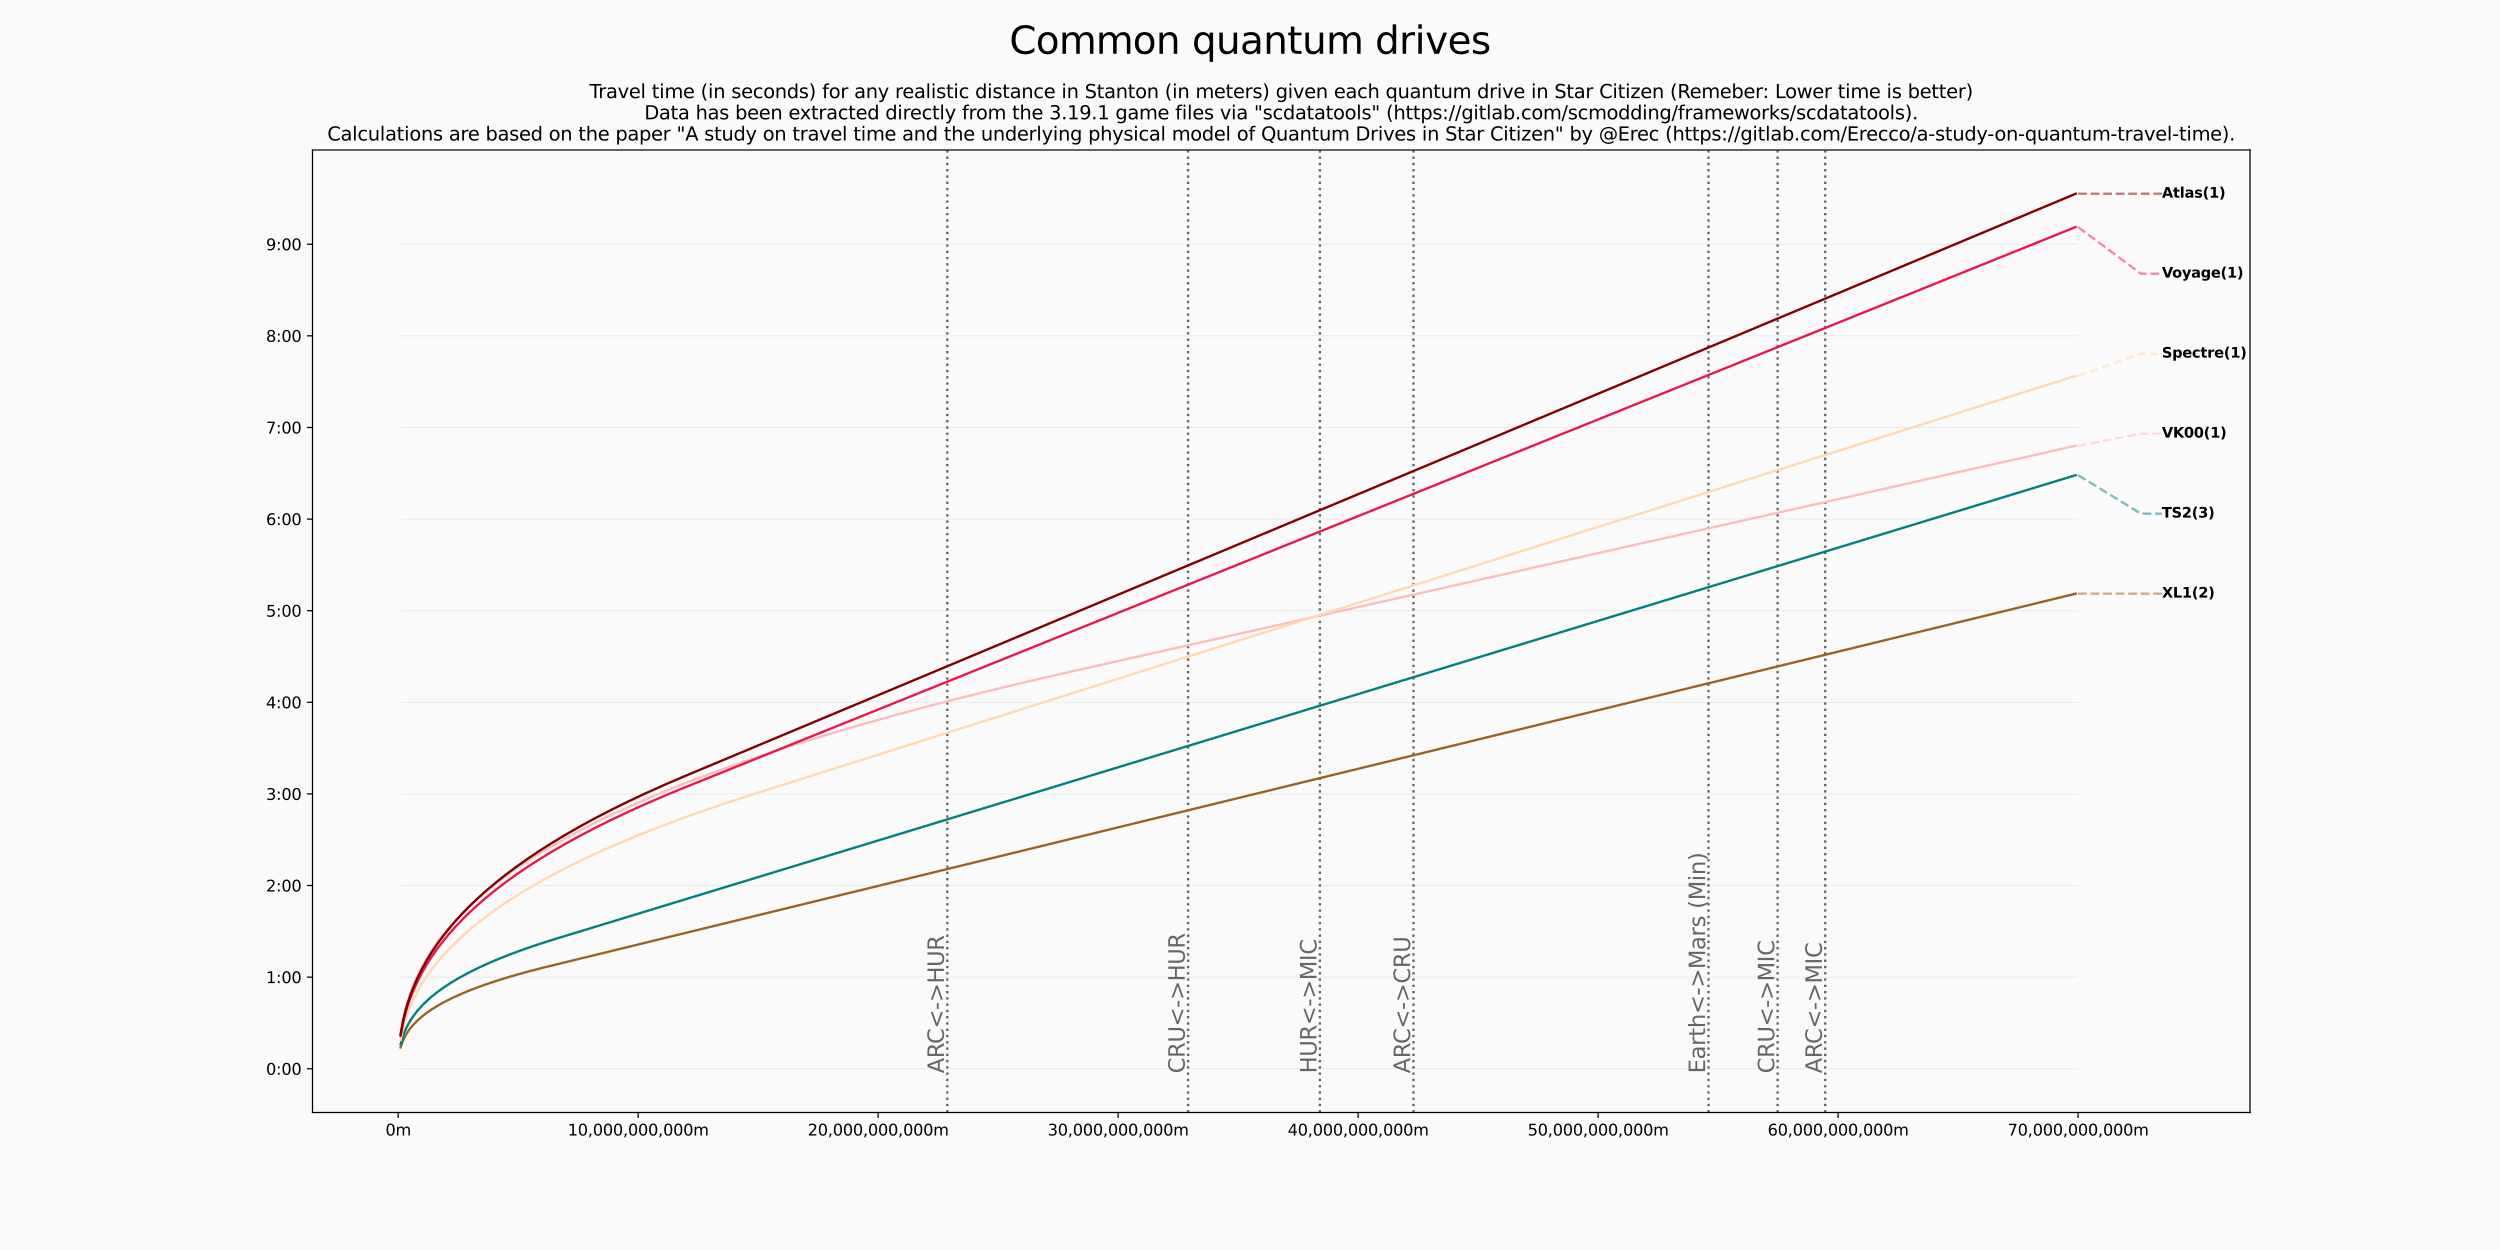<?xml version="1.0" encoding="utf-8" standalone="no"?>
<!DOCTYPE svg PUBLIC "-//W3C//DTD SVG 1.1//EN"
  "http://www.w3.org/Graphics/SVG/1.1/DTD/svg11.dtd">
<svg xmlns:xlink="http://www.w3.org/1999/xlink" width="1584pt" height="792pt" viewBox="0 0 1584 792" xmlns="http://www.w3.org/2000/svg" version="1.1">
 <defs>
  <style type="text/css">*{stroke-linejoin: round; stroke-linecap: butt}</style>
 </defs>
 <g id="figure_1">
  <g id="patch_1">
   <path d="M 0 792 
L 1584 792 
L 1584 0 
L 0 0 
z
" style="fill: #fafafa"/>
  </g>
  <g id="axes_1">
   <g id="patch_2">
    <path d="M 198 704.88 
L 1425.6 704.88 
L 1425.6 95.04 
L 198 95.04 
z
" style="fill: #fafafa"/>
   </g>
   <g id="matplotlib.axis_1">
    <g id="xtick_1">
     <g id="line2d_1">
      <defs>
       <path id="mfcf567e6e4" d="M 0 0 
L 0 3.5 
" style="stroke: #000000; stroke-width: 0.8"/>
      </defs>
      <g>
       <use xlink:href="#mfcf567e6e4" x="252.279" y="704.88" style="stroke: #000000; stroke-width: 0.8"/>
      </g>
     </g>
     <g id="text_1">
      <!-- 0m -->
      <g transform="translate(244.228 719.478) scale(0.1 -0.1)">
       <defs>
        <path id="DejaVuSans-30" d="M 2034 4250 
Q 1547 4250 1301 3770 
Q 1056 3291 1056 2328 
Q 1056 1369 1301 889 
Q 1547 409 2034 409 
Q 2525 409 2770 889 
Q 3016 1369 3016 2328 
Q 3016 3291 2770 3770 
Q 2525 4250 2034 4250 
z
M 2034 4750 
Q 2819 4750 3233 4129 
Q 3647 3509 3647 2328 
Q 3647 1150 3233 529 
Q 2819 -91 2034 -91 
Q 1250 -91 836 529 
Q 422 1150 422 2328 
Q 422 3509 836 4129 
Q 1250 4750 2034 4750 
z
" transform="scale(0.016)"/>
        <path id="DejaVuSans-6d" d="M 3328 2828 
Q 3544 3216 3844 3400 
Q 4144 3584 4550 3584 
Q 5097 3584 5394 3201 
Q 5691 2819 5691 2113 
L 5691 0 
L 5113 0 
L 5113 2094 
Q 5113 2597 4934 2840 
Q 4756 3084 4391 3084 
Q 3944 3084 3684 2787 
Q 3425 2491 3425 1978 
L 3425 0 
L 2847 0 
L 2847 2094 
Q 2847 2600 2669 2842 
Q 2491 3084 2119 3084 
Q 1678 3084 1418 2786 
Q 1159 2488 1159 1978 
L 1159 0 
L 581 0 
L 581 3500 
L 1159 3500 
L 1159 2956 
Q 1356 3278 1631 3431 
Q 1906 3584 2284 3584 
Q 2666 3584 2933 3390 
Q 3200 3197 3328 2828 
z
" transform="scale(0.016)"/>
       </defs>
       <use xlink:href="#DejaVuSans-30"/>
       <use xlink:href="#DejaVuSans-6d" x="63.623"/>
      </g>
     </g>
    </g>
    <g id="xtick_2">
     <g id="line2d_2">
      <g>
       <use xlink:href="#mfcf567e6e4" x="404.333" y="704.88" style="stroke: #000000; stroke-width: 0.8"/>
      </g>
     </g>
     <g id="text_2">
      <!-- 10,000,000,000m -->
      <g transform="translate(359.702 719.478) scale(0.1 -0.1)">
       <defs>
        <path id="DejaVuSans-31" d="M 794 531 
L 1825 531 
L 1825 4091 
L 703 3866 
L 703 4441 
L 1819 4666 
L 2450 4666 
L 2450 531 
L 3481 531 
L 3481 0 
L 794 0 
L 794 531 
z
" transform="scale(0.016)"/>
        <path id="DejaVuSans-2c" d="M 750 794 
L 1409 794 
L 1409 256 
L 897 -744 
L 494 -744 
L 750 256 
L 750 794 
z
" transform="scale(0.016)"/>
       </defs>
       <use xlink:href="#DejaVuSans-31"/>
       <use xlink:href="#DejaVuSans-30" x="63.623"/>
       <use xlink:href="#DejaVuSans-2c" x="127.246"/>
       <use xlink:href="#DejaVuSans-30" x="159.033"/>
       <use xlink:href="#DejaVuSans-30" x="222.656"/>
       <use xlink:href="#DejaVuSans-30" x="286.279"/>
       <use xlink:href="#DejaVuSans-2c" x="349.902"/>
       <use xlink:href="#DejaVuSans-30" x="381.689"/>
       <use xlink:href="#DejaVuSans-30" x="445.312"/>
       <use xlink:href="#DejaVuSans-30" x="508.936"/>
       <use xlink:href="#DejaVuSans-2c" x="572.559"/>
       <use xlink:href="#DejaVuSans-30" x="604.346"/>
       <use xlink:href="#DejaVuSans-30" x="667.969"/>
       <use xlink:href="#DejaVuSans-30" x="731.592"/>
       <use xlink:href="#DejaVuSans-6d" x="795.215"/>
      </g>
     </g>
    </g>
    <g id="xtick_3">
     <g id="line2d_3">
      <g>
       <use xlink:href="#mfcf567e6e4" x="556.387" y="704.88" style="stroke: #000000; stroke-width: 0.8"/>
      </g>
     </g>
     <g id="text_3">
      <!-- 20,000,000,000m -->
      <g transform="translate(511.756 719.478) scale(0.1 -0.1)">
       <defs>
        <path id="DejaVuSans-32" d="M 1228 531 
L 3431 531 
L 3431 0 
L 469 0 
L 469 531 
Q 828 903 1448 1529 
Q 2069 2156 2228 2338 
Q 2531 2678 2651 2914 
Q 2772 3150 2772 3378 
Q 2772 3750 2511 3984 
Q 2250 4219 1831 4219 
Q 1534 4219 1204 4116 
Q 875 4013 500 3803 
L 500 4441 
Q 881 4594 1212 4672 
Q 1544 4750 1819 4750 
Q 2544 4750 2975 4387 
Q 3406 4025 3406 3419 
Q 3406 3131 3298 2873 
Q 3191 2616 2906 2266 
Q 2828 2175 2409 1742 
Q 1991 1309 1228 531 
z
" transform="scale(0.016)"/>
       </defs>
       <use xlink:href="#DejaVuSans-32"/>
       <use xlink:href="#DejaVuSans-30" x="63.623"/>
       <use xlink:href="#DejaVuSans-2c" x="127.246"/>
       <use xlink:href="#DejaVuSans-30" x="159.033"/>
       <use xlink:href="#DejaVuSans-30" x="222.656"/>
       <use xlink:href="#DejaVuSans-30" x="286.279"/>
       <use xlink:href="#DejaVuSans-2c" x="349.902"/>
       <use xlink:href="#DejaVuSans-30" x="381.689"/>
       <use xlink:href="#DejaVuSans-30" x="445.312"/>
       <use xlink:href="#DejaVuSans-30" x="508.936"/>
       <use xlink:href="#DejaVuSans-2c" x="572.559"/>
       <use xlink:href="#DejaVuSans-30" x="604.346"/>
       <use xlink:href="#DejaVuSans-30" x="667.969"/>
       <use xlink:href="#DejaVuSans-30" x="731.592"/>
       <use xlink:href="#DejaVuSans-6d" x="795.215"/>
      </g>
     </g>
    </g>
    <g id="xtick_4">
     <g id="line2d_4">
      <g>
       <use xlink:href="#mfcf567e6e4" x="708.441" y="704.88" style="stroke: #000000; stroke-width: 0.8"/>
      </g>
     </g>
     <g id="text_4">
      <!-- 30,000,000,000m -->
      <g transform="translate(663.81 719.478) scale(0.1 -0.1)">
       <defs>
        <path id="DejaVuSans-33" d="M 2597 2516 
Q 3050 2419 3304 2112 
Q 3559 1806 3559 1356 
Q 3559 666 3084 287 
Q 2609 -91 1734 -91 
Q 1441 -91 1130 -33 
Q 819 25 488 141 
L 488 750 
Q 750 597 1062 519 
Q 1375 441 1716 441 
Q 2309 441 2620 675 
Q 2931 909 2931 1356 
Q 2931 1769 2642 2001 
Q 2353 2234 1838 2234 
L 1294 2234 
L 1294 2753 
L 1863 2753 
Q 2328 2753 2575 2939 
Q 2822 3125 2822 3475 
Q 2822 3834 2567 4026 
Q 2313 4219 1838 4219 
Q 1578 4219 1281 4162 
Q 984 4106 628 3988 
L 628 4550 
Q 988 4650 1302 4700 
Q 1616 4750 1894 4750 
Q 2613 4750 3031 4423 
Q 3450 4097 3450 3541 
Q 3450 3153 3228 2886 
Q 3006 2619 2597 2516 
z
" transform="scale(0.016)"/>
       </defs>
       <use xlink:href="#DejaVuSans-33"/>
       <use xlink:href="#DejaVuSans-30" x="63.623"/>
       <use xlink:href="#DejaVuSans-2c" x="127.246"/>
       <use xlink:href="#DejaVuSans-30" x="159.033"/>
       <use xlink:href="#DejaVuSans-30" x="222.656"/>
       <use xlink:href="#DejaVuSans-30" x="286.279"/>
       <use xlink:href="#DejaVuSans-2c" x="349.902"/>
       <use xlink:href="#DejaVuSans-30" x="381.689"/>
       <use xlink:href="#DejaVuSans-30" x="445.312"/>
       <use xlink:href="#DejaVuSans-30" x="508.936"/>
       <use xlink:href="#DejaVuSans-2c" x="572.559"/>
       <use xlink:href="#DejaVuSans-30" x="604.346"/>
       <use xlink:href="#DejaVuSans-30" x="667.969"/>
       <use xlink:href="#DejaVuSans-30" x="731.592"/>
       <use xlink:href="#DejaVuSans-6d" x="795.215"/>
      </g>
     </g>
    </g>
    <g id="xtick_5">
     <g id="line2d_5">
      <g>
       <use xlink:href="#mfcf567e6e4" x="860.495" y="704.88" style="stroke: #000000; stroke-width: 0.8"/>
      </g>
     </g>
     <g id="text_5">
      <!-- 40,000,000,000m -->
      <g transform="translate(815.864 719.478) scale(0.1 -0.1)">
       <defs>
        <path id="DejaVuSans-34" d="M 2419 4116 
L 825 1625 
L 2419 1625 
L 2419 4116 
z
M 2253 4666 
L 3047 4666 
L 3047 1625 
L 3713 1625 
L 3713 1100 
L 3047 1100 
L 3047 0 
L 2419 0 
L 2419 1100 
L 313 1100 
L 313 1709 
L 2253 4666 
z
" transform="scale(0.016)"/>
       </defs>
       <use xlink:href="#DejaVuSans-34"/>
       <use xlink:href="#DejaVuSans-30" x="63.623"/>
       <use xlink:href="#DejaVuSans-2c" x="127.246"/>
       <use xlink:href="#DejaVuSans-30" x="159.033"/>
       <use xlink:href="#DejaVuSans-30" x="222.656"/>
       <use xlink:href="#DejaVuSans-30" x="286.279"/>
       <use xlink:href="#DejaVuSans-2c" x="349.902"/>
       <use xlink:href="#DejaVuSans-30" x="381.689"/>
       <use xlink:href="#DejaVuSans-30" x="445.312"/>
       <use xlink:href="#DejaVuSans-30" x="508.936"/>
       <use xlink:href="#DejaVuSans-2c" x="572.559"/>
       <use xlink:href="#DejaVuSans-30" x="604.346"/>
       <use xlink:href="#DejaVuSans-30" x="667.969"/>
       <use xlink:href="#DejaVuSans-30" x="731.592"/>
       <use xlink:href="#DejaVuSans-6d" x="795.215"/>
      </g>
     </g>
    </g>
    <g id="xtick_6">
     <g id="line2d_6">
      <g>
       <use xlink:href="#mfcf567e6e4" x="1012.549" y="704.88" style="stroke: #000000; stroke-width: 0.8"/>
      </g>
     </g>
     <g id="text_6">
      <!-- 50,000,000,000m -->
      <g transform="translate(967.918 719.478) scale(0.1 -0.1)">
       <defs>
        <path id="DejaVuSans-35" d="M 691 4666 
L 3169 4666 
L 3169 4134 
L 1269 4134 
L 1269 2991 
Q 1406 3038 1543 3061 
Q 1681 3084 1819 3084 
Q 2600 3084 3056 2656 
Q 3513 2228 3513 1497 
Q 3513 744 3044 326 
Q 2575 -91 1722 -91 
Q 1428 -91 1123 -41 
Q 819 9 494 109 
L 494 744 
Q 775 591 1075 516 
Q 1375 441 1709 441 
Q 2250 441 2565 725 
Q 2881 1009 2881 1497 
Q 2881 1984 2565 2268 
Q 2250 2553 1709 2553 
Q 1456 2553 1204 2497 
Q 953 2441 691 2322 
L 691 4666 
z
" transform="scale(0.016)"/>
       </defs>
       <use xlink:href="#DejaVuSans-35"/>
       <use xlink:href="#DejaVuSans-30" x="63.623"/>
       <use xlink:href="#DejaVuSans-2c" x="127.246"/>
       <use xlink:href="#DejaVuSans-30" x="159.033"/>
       <use xlink:href="#DejaVuSans-30" x="222.656"/>
       <use xlink:href="#DejaVuSans-30" x="286.279"/>
       <use xlink:href="#DejaVuSans-2c" x="349.902"/>
       <use xlink:href="#DejaVuSans-30" x="381.689"/>
       <use xlink:href="#DejaVuSans-30" x="445.312"/>
       <use xlink:href="#DejaVuSans-30" x="508.936"/>
       <use xlink:href="#DejaVuSans-2c" x="572.559"/>
       <use xlink:href="#DejaVuSans-30" x="604.346"/>
       <use xlink:href="#DejaVuSans-30" x="667.969"/>
       <use xlink:href="#DejaVuSans-30" x="731.592"/>
       <use xlink:href="#DejaVuSans-6d" x="795.215"/>
      </g>
     </g>
    </g>
    <g id="xtick_7">
     <g id="line2d_7">
      <g>
       <use xlink:href="#mfcf567e6e4" x="1164.603" y="704.88" style="stroke: #000000; stroke-width: 0.8"/>
      </g>
     </g>
     <g id="text_7">
      <!-- 60,000,000,000m -->
      <g transform="translate(1119.972 719.478) scale(0.1 -0.1)">
       <defs>
        <path id="DejaVuSans-36" d="M 2113 2584 
Q 1688 2584 1439 2293 
Q 1191 2003 1191 1497 
Q 1191 994 1439 701 
Q 1688 409 2113 409 
Q 2538 409 2786 701 
Q 3034 994 3034 1497 
Q 3034 2003 2786 2293 
Q 2538 2584 2113 2584 
z
M 3366 4563 
L 3366 3988 
Q 3128 4100 2886 4159 
Q 2644 4219 2406 4219 
Q 1781 4219 1451 3797 
Q 1122 3375 1075 2522 
Q 1259 2794 1537 2939 
Q 1816 3084 2150 3084 
Q 2853 3084 3261 2657 
Q 3669 2231 3669 1497 
Q 3669 778 3244 343 
Q 2819 -91 2113 -91 
Q 1303 -91 875 529 
Q 447 1150 447 2328 
Q 447 3434 972 4092 
Q 1497 4750 2381 4750 
Q 2619 4750 2861 4703 
Q 3103 4656 3366 4563 
z
" transform="scale(0.016)"/>
       </defs>
       <use xlink:href="#DejaVuSans-36"/>
       <use xlink:href="#DejaVuSans-30" x="63.623"/>
       <use xlink:href="#DejaVuSans-2c" x="127.246"/>
       <use xlink:href="#DejaVuSans-30" x="159.033"/>
       <use xlink:href="#DejaVuSans-30" x="222.656"/>
       <use xlink:href="#DejaVuSans-30" x="286.279"/>
       <use xlink:href="#DejaVuSans-2c" x="349.902"/>
       <use xlink:href="#DejaVuSans-30" x="381.689"/>
       <use xlink:href="#DejaVuSans-30" x="445.312"/>
       <use xlink:href="#DejaVuSans-30" x="508.936"/>
       <use xlink:href="#DejaVuSans-2c" x="572.559"/>
       <use xlink:href="#DejaVuSans-30" x="604.346"/>
       <use xlink:href="#DejaVuSans-30" x="667.969"/>
       <use xlink:href="#DejaVuSans-30" x="731.592"/>
       <use xlink:href="#DejaVuSans-6d" x="795.215"/>
      </g>
     </g>
    </g>
    <g id="xtick_8">
     <g id="line2d_8">
      <g>
       <use xlink:href="#mfcf567e6e4" x="1316.657" y="704.88" style="stroke: #000000; stroke-width: 0.8"/>
      </g>
     </g>
     <g id="text_8">
      <!-- 70,000,000,000m -->
      <g transform="translate(1272.026 719.478) scale(0.1 -0.1)">
       <defs>
        <path id="DejaVuSans-37" d="M 525 4666 
L 3525 4666 
L 3525 4397 
L 1831 0 
L 1172 0 
L 2766 4134 
L 525 4134 
L 525 4666 
z
" transform="scale(0.016)"/>
       </defs>
       <use xlink:href="#DejaVuSans-37"/>
       <use xlink:href="#DejaVuSans-30" x="63.623"/>
       <use xlink:href="#DejaVuSans-2c" x="127.246"/>
       <use xlink:href="#DejaVuSans-30" x="159.033"/>
       <use xlink:href="#DejaVuSans-30" x="222.656"/>
       <use xlink:href="#DejaVuSans-30" x="286.279"/>
       <use xlink:href="#DejaVuSans-2c" x="349.902"/>
       <use xlink:href="#DejaVuSans-30" x="381.689"/>
       <use xlink:href="#DejaVuSans-30" x="445.312"/>
       <use xlink:href="#DejaVuSans-30" x="508.936"/>
       <use xlink:href="#DejaVuSans-2c" x="572.559"/>
       <use xlink:href="#DejaVuSans-30" x="604.346"/>
       <use xlink:href="#DejaVuSans-30" x="667.969"/>
       <use xlink:href="#DejaVuSans-30" x="731.592"/>
       <use xlink:href="#DejaVuSans-6d" x="795.215"/>
      </g>
     </g>
    </g>
   </g>
   <g id="matplotlib.axis_2">
    <g id="ytick_1">
     <g id="line2d_9">
      <defs>
       <path id="m61a9cb28e0" d="M 0 0 
L -3.5 0 
" style="stroke: #000000; stroke-width: 0.8"/>
      </defs>
      <g>
       <use xlink:href="#m61a9cb28e0" x="198" y="677.16" style="stroke: #000000; stroke-width: 0.8"/>
      </g>
     </g>
     <g id="text_9">
      <!--  0:00 -->
      <g transform="translate(165.366 680.959) scale(0.1 -0.1)">
       <defs>
        <path id="DejaVuSans-20" transform="scale(0.016)"/>
        <path id="DejaVuSans-3a" d="M 750 794 
L 1409 794 
L 1409 0 
L 750 0 
L 750 794 
z
M 750 3309 
L 1409 3309 
L 1409 2516 
L 750 2516 
L 750 3309 
z
" transform="scale(0.016)"/>
       </defs>
       <use xlink:href="#DejaVuSans-20"/>
       <use xlink:href="#DejaVuSans-30" x="31.787"/>
       <use xlink:href="#DejaVuSans-3a" x="95.41"/>
       <use xlink:href="#DejaVuSans-30" x="129.102"/>
       <use xlink:href="#DejaVuSans-30" x="192.725"/>
      </g>
     </g>
    </g>
    <g id="ytick_2">
     <g id="line2d_10">
      <g>
       <use xlink:href="#m61a9cb28e0" x="198" y="619.115" style="stroke: #000000; stroke-width: 0.8"/>
      </g>
     </g>
     <g id="text_10">
      <!--  1:00 -->
      <g transform="translate(165.366 622.915) scale(0.1 -0.1)">
       <use xlink:href="#DejaVuSans-20"/>
       <use xlink:href="#DejaVuSans-31" x="31.787"/>
       <use xlink:href="#DejaVuSans-3a" x="95.41"/>
       <use xlink:href="#DejaVuSans-30" x="129.102"/>
       <use xlink:href="#DejaVuSans-30" x="192.725"/>
      </g>
     </g>
    </g>
    <g id="ytick_3">
     <g id="line2d_11">
      <g>
       <use xlink:href="#m61a9cb28e0" x="198" y="561.071" style="stroke: #000000; stroke-width: 0.8"/>
      </g>
     </g>
     <g id="text_11">
      <!--  2:00 -->
      <g transform="translate(165.366 564.87) scale(0.1 -0.1)">
       <use xlink:href="#DejaVuSans-20"/>
       <use xlink:href="#DejaVuSans-32" x="31.787"/>
       <use xlink:href="#DejaVuSans-3a" x="95.41"/>
       <use xlink:href="#DejaVuSans-30" x="129.102"/>
       <use xlink:href="#DejaVuSans-30" x="192.725"/>
      </g>
     </g>
    </g>
    <g id="ytick_4">
     <g id="line2d_12">
      <g>
       <use xlink:href="#m61a9cb28e0" x="198" y="503.026" style="stroke: #000000; stroke-width: 0.8"/>
      </g>
     </g>
     <g id="text_12">
      <!--  3:00 -->
      <g transform="translate(165.366 506.826) scale(0.1 -0.1)">
       <use xlink:href="#DejaVuSans-20"/>
       <use xlink:href="#DejaVuSans-33" x="31.787"/>
       <use xlink:href="#DejaVuSans-3a" x="95.41"/>
       <use xlink:href="#DejaVuSans-30" x="129.102"/>
       <use xlink:href="#DejaVuSans-30" x="192.725"/>
      </g>
     </g>
    </g>
    <g id="ytick_5">
     <g id="line2d_13">
      <g>
       <use xlink:href="#m61a9cb28e0" x="198" y="444.982" style="stroke: #000000; stroke-width: 0.8"/>
      </g>
     </g>
     <g id="text_13">
      <!--  4:00 -->
      <g transform="translate(165.366 448.781) scale(0.1 -0.1)">
       <use xlink:href="#DejaVuSans-20"/>
       <use xlink:href="#DejaVuSans-34" x="31.787"/>
       <use xlink:href="#DejaVuSans-3a" x="95.41"/>
       <use xlink:href="#DejaVuSans-30" x="129.102"/>
       <use xlink:href="#DejaVuSans-30" x="192.725"/>
      </g>
     </g>
    </g>
    <g id="ytick_6">
     <g id="line2d_14">
      <g>
       <use xlink:href="#m61a9cb28e0" x="198" y="386.937" style="stroke: #000000; stroke-width: 0.8"/>
      </g>
     </g>
     <g id="text_14">
      <!--  5:00 -->
      <g transform="translate(165.366 390.737) scale(0.1 -0.1)">
       <use xlink:href="#DejaVuSans-20"/>
       <use xlink:href="#DejaVuSans-35" x="31.787"/>
       <use xlink:href="#DejaVuSans-3a" x="95.41"/>
       <use xlink:href="#DejaVuSans-30" x="129.102"/>
       <use xlink:href="#DejaVuSans-30" x="192.725"/>
      </g>
     </g>
    </g>
    <g id="ytick_7">
     <g id="line2d_15">
      <g>
       <use xlink:href="#m61a9cb28e0" x="198" y="328.893" style="stroke: #000000; stroke-width: 0.8"/>
      </g>
     </g>
     <g id="text_15">
      <!--  6:00 -->
      <g transform="translate(165.366 332.692) scale(0.1 -0.1)">
       <use xlink:href="#DejaVuSans-20"/>
       <use xlink:href="#DejaVuSans-36" x="31.787"/>
       <use xlink:href="#DejaVuSans-3a" x="95.41"/>
       <use xlink:href="#DejaVuSans-30" x="129.102"/>
       <use xlink:href="#DejaVuSans-30" x="192.725"/>
      </g>
     </g>
    </g>
    <g id="ytick_8">
     <g id="line2d_16">
      <g>
       <use xlink:href="#m61a9cb28e0" x="198" y="270.848" style="stroke: #000000; stroke-width: 0.8"/>
      </g>
     </g>
     <g id="text_16">
      <!--  7:00 -->
      <g transform="translate(165.366 274.648) scale(0.1 -0.1)">
       <use xlink:href="#DejaVuSans-20"/>
       <use xlink:href="#DejaVuSans-37" x="31.787"/>
       <use xlink:href="#DejaVuSans-3a" x="95.41"/>
       <use xlink:href="#DejaVuSans-30" x="129.102"/>
       <use xlink:href="#DejaVuSans-30" x="192.725"/>
      </g>
     </g>
    </g>
    <g id="ytick_9">
     <g id="line2d_17">
      <g>
       <use xlink:href="#m61a9cb28e0" x="198" y="212.804" style="stroke: #000000; stroke-width: 0.8"/>
      </g>
     </g>
     <g id="text_17">
      <!--  8:00 -->
      <g transform="translate(165.366 216.603) scale(0.1 -0.1)">
       <defs>
        <path id="DejaVuSans-38" d="M 2034 2216 
Q 1584 2216 1326 1975 
Q 1069 1734 1069 1313 
Q 1069 891 1326 650 
Q 1584 409 2034 409 
Q 2484 409 2743 651 
Q 3003 894 3003 1313 
Q 3003 1734 2745 1975 
Q 2488 2216 2034 2216 
z
M 1403 2484 
Q 997 2584 770 2862 
Q 544 3141 544 3541 
Q 544 4100 942 4425 
Q 1341 4750 2034 4750 
Q 2731 4750 3128 4425 
Q 3525 4100 3525 3541 
Q 3525 3141 3298 2862 
Q 3072 2584 2669 2484 
Q 3125 2378 3379 2068 
Q 3634 1759 3634 1313 
Q 3634 634 3220 271 
Q 2806 -91 2034 -91 
Q 1263 -91 848 271 
Q 434 634 434 1313 
Q 434 1759 690 2068 
Q 947 2378 1403 2484 
z
M 1172 3481 
Q 1172 3119 1398 2916 
Q 1625 2713 2034 2713 
Q 2441 2713 2670 2916 
Q 2900 3119 2900 3481 
Q 2900 3844 2670 4047 
Q 2441 4250 2034 4250 
Q 1625 4250 1398 4047 
Q 1172 3844 1172 3481 
z
" transform="scale(0.016)"/>
       </defs>
       <use xlink:href="#DejaVuSans-20"/>
       <use xlink:href="#DejaVuSans-38" x="31.787"/>
       <use xlink:href="#DejaVuSans-3a" x="95.41"/>
       <use xlink:href="#DejaVuSans-30" x="129.102"/>
       <use xlink:href="#DejaVuSans-30" x="192.725"/>
      </g>
     </g>
    </g>
    <g id="ytick_10">
     <g id="line2d_18">
      <g>
       <use xlink:href="#m61a9cb28e0" x="198" y="154.759" style="stroke: #000000; stroke-width: 0.8"/>
      </g>
     </g>
     <g id="text_18">
      <!--  9:00 -->
      <g transform="translate(165.366 158.558) scale(0.1 -0.1)">
       <defs>
        <path id="DejaVuSans-39" d="M 703 97 
L 703 672 
Q 941 559 1184 500 
Q 1428 441 1663 441 
Q 2288 441 2617 861 
Q 2947 1281 2994 2138 
Q 2813 1869 2534 1725 
Q 2256 1581 1919 1581 
Q 1219 1581 811 2004 
Q 403 2428 403 3163 
Q 403 3881 828 4315 
Q 1253 4750 1959 4750 
Q 2769 4750 3195 4129 
Q 3622 3509 3622 2328 
Q 3622 1225 3098 567 
Q 2575 -91 1691 -91 
Q 1453 -91 1209 -44 
Q 966 3 703 97 
z
M 1959 2075 
Q 2384 2075 2632 2365 
Q 2881 2656 2881 3163 
Q 2881 3666 2632 3958 
Q 2384 4250 1959 4250 
Q 1534 4250 1286 3958 
Q 1038 3666 1038 3163 
Q 1038 2656 1286 2365 
Q 1534 2075 1959 2075 
z
" transform="scale(0.016)"/>
       </defs>
       <use xlink:href="#DejaVuSans-20"/>
       <use xlink:href="#DejaVuSans-39" x="31.787"/>
       <use xlink:href="#DejaVuSans-3a" x="95.41"/>
       <use xlink:href="#DejaVuSans-30" x="129.102"/>
       <use xlink:href="#DejaVuSans-30" x="192.725"/>
      </g>
     </g>
    </g>
   </g>
   <g id="LineCollection_1">
    <path d="M 253.8 677.16 
L 1316.657 677.16 
" clip-path="url(#p84fadc1a59)" style="fill: none; stroke: #e8e8e8; stroke-width: 0.6"/>
    <path d="M 253.8 619.115 
L 1316.657 619.115 
" clip-path="url(#p84fadc1a59)" style="fill: none; stroke: #e8e8e8; stroke-width: 0.6"/>
    <path d="M 253.8 561.071 
L 1316.657 561.071 
" clip-path="url(#p84fadc1a59)" style="fill: none; stroke: #e8e8e8; stroke-width: 0.6"/>
    <path d="M 253.8 503.026 
L 1316.657 503.026 
" clip-path="url(#p84fadc1a59)" style="fill: none; stroke: #e8e8e8; stroke-width: 0.6"/>
    <path d="M 253.8 444.982 
L 1316.657 444.982 
" clip-path="url(#p84fadc1a59)" style="fill: none; stroke: #e8e8e8; stroke-width: 0.6"/>
    <path d="M 253.8 386.937 
L 1316.657 386.937 
" clip-path="url(#p84fadc1a59)" style="fill: none; stroke: #e8e8e8; stroke-width: 0.6"/>
    <path d="M 253.8 328.893 
L 1316.657 328.893 
" clip-path="url(#p84fadc1a59)" style="fill: none; stroke: #e8e8e8; stroke-width: 0.6"/>
    <path d="M 253.8 270.848 
L 1316.657 270.848 
" clip-path="url(#p84fadc1a59)" style="fill: none; stroke: #e8e8e8; stroke-width: 0.6"/>
    <path d="M 253.8 212.804 
L 1316.657 212.804 
" clip-path="url(#p84fadc1a59)" style="fill: none; stroke: #e8e8e8; stroke-width: 0.6"/>
    <path d="M 253.8 154.759 
L 1316.657 154.759 
" clip-path="url(#p84fadc1a59)" style="fill: none; stroke: #e8e8e8; stroke-width: 0.6"/>
   </g>
   <g id="line2d_19">
    <path d="M 1316.657 376.142 
L 1356.514 376.142 
L 1369.8 376.142 
" clip-path="url(#p84fadc1a59)" style="fill: none; stroke-dasharray: 5.55,2.4; stroke-dashoffset: 0; stroke: #9a6324; stroke-opacity: 0.5; stroke-width: 1.5"/>
   </g>
   <g id="line2d_20">
    <path d="M 1316.657 301.059 
L 1356.514 325.465 
L 1369.8 325.465 
" clip-path="url(#p84fadc1a59)" style="fill: none; stroke-dasharray: 5.55,2.4; stroke-dashoffset: 0; stroke: #008080; stroke-opacity: 0.5; stroke-width: 1.5"/>
   </g>
   <g id="line2d_21">
    <path d="M 1316.657 282.428 
L 1356.514 274.789 
L 1369.8 274.789 
" clip-path="url(#p84fadc1a59)" style="fill: none; stroke-dasharray: 5.55,2.4; stroke-dashoffset: 0; stroke: #fabebe; stroke-opacity: 0.5; stroke-width: 1.5"/>
   </g>
   <g id="line2d_22">
    <path d="M 1316.657 238.117 
L 1356.514 224.113 
L 1369.8 224.113 
" clip-path="url(#p84fadc1a59)" style="fill: none; stroke-dasharray: 5.55,2.4; stroke-dashoffset: 0; stroke: #ffd8b1; stroke-opacity: 0.5; stroke-width: 1.5"/>
   </g>
   <g id="line2d_23">
    <path d="M 1316.657 143.843 
L 1356.514 173.436 
L 1369.8 173.436 
" clip-path="url(#p84fadc1a59)" style="fill: none; stroke-dasharray: 5.55,2.4; stroke-dashoffset: 0; stroke: #e6194b; stroke-opacity: 0.5; stroke-width: 1.5"/>
   </g>
   <g id="line2d_24">
    <path d="M 1316.657 122.76 
L 1356.514 122.76 
L 1369.8 122.76 
" clip-path="url(#p84fadc1a59)" style="fill: none; stroke-dasharray: 5.55,2.4; stroke-dashoffset: 0; stroke: #800000; stroke-opacity: 0.5; stroke-width: 1.5"/>
   </g>
   <g id="line2d_25">
    <path d="M 895.574 704.88 
L 895.574 95.04 
" clip-path="url(#p84fadc1a59)" style="fill: none; stroke-dasharray: 1.5,2.475; stroke-dashoffset: 0; stroke: #666666; stroke-width: 1.5"/>
   </g>
   <g id="line2d_26">
    <path d="M 752.78 704.88 
L 752.78 95.04 
" clip-path="url(#p84fadc1a59)" style="fill: none; stroke-dasharray: 1.5,2.475; stroke-dashoffset: 0; stroke: #666666; stroke-width: 1.5"/>
   </g>
   <g id="line2d_27">
    <path d="M 1126.301 704.88 
L 1126.301 95.04 
" clip-path="url(#p84fadc1a59)" style="fill: none; stroke-dasharray: 1.5,2.475; stroke-dashoffset: 0; stroke: #666666; stroke-width: 1.5"/>
   </g>
   <g id="line2d_28">
    <path d="M 600.209 704.88 
L 600.209 95.04 
" clip-path="url(#p84fadc1a59)" style="fill: none; stroke-dasharray: 1.5,2.475; stroke-dashoffset: 0; stroke: #666666; stroke-width: 1.5"/>
   </g>
   <g id="line2d_29">
    <path d="M 836.273 704.88 
L 836.273 95.04 
" clip-path="url(#p84fadc1a59)" style="fill: none; stroke-dasharray: 1.5,2.475; stroke-dashoffset: 0; stroke: #666666; stroke-width: 1.5"/>
   </g>
   <g id="line2d_30">
    <path d="M 1156.453 704.88 
L 1156.453 95.04 
" clip-path="url(#p84fadc1a59)" style="fill: none; stroke-dasharray: 1.5,2.475; stroke-dashoffset: 0; stroke: #666666; stroke-width: 1.5"/>
   </g>
   <g id="line2d_31">
    <path d="M 1082.494 704.88 
L 1082.494 95.04 
" clip-path="url(#p84fadc1a59)" style="fill: none; stroke-dasharray: 1.5,2.475; stroke-dashoffset: 0; stroke: #666666; stroke-width: 1.5"/>
   </g>
   <g id="line2d_32">
    <path d="M 253.8 663.65 
L 255.321 659.305 
L 256.841 656.216 
L 258.362 653.74 
L 259.882 651.64 
L 261.403 649.798 
L 264.444 646.645 
L 267.485 643.974 
L 270.526 641.635 
L 273.567 639.54 
L 278.129 636.739 
L 282.69 634.248 
L 287.252 631.992 
L 293.334 629.269 
L 299.416 626.802 
L 307.019 623.997 
L 314.622 621.44 
L 323.745 618.631 
L 332.868 616.05 
L 343.512 613.274 
L 367.84 607.325 
L 1315.137 376.142 
L 1315.137 376.142 
" clip-path="url(#p84fadc1a59)" style="fill: none; stroke: #9a6324; stroke-width: 1.5; stroke-linecap: square"/>
   </g>
   <g id="line2d_33">
    <path d="M 253.8 661.735 
L 255.321 656.4 
L 256.841 652.556 
L 258.362 649.452 
L 259.882 646.807 
L 261.403 644.479 
L 264.444 640.479 
L 267.485 637.078 
L 270.526 634.091 
L 273.567 631.411 
L 276.608 628.968 
L 281.17 625.651 
L 285.731 622.659 
L 290.293 619.923 
L 296.375 616.589 
L 302.457 613.543 
L 308.539 610.731 
L 316.142 607.482 
L 323.745 604.478 
L 332.868 601.139 
L 341.991 598.04 
L 352.635 594.676 
L 1315.137 301.059 
L 1315.137 301.059 
" clip-path="url(#p84fadc1a59)" style="fill: none; stroke: #008080; stroke-width: 1.5; stroke-linecap: square"/>
   </g>
   <g id="line2d_34">
    <path d="M 253.8 654.336 
L 255.321 645.654 
L 256.841 639.23 
L 258.362 633.956 
L 259.882 629.409 
L 261.403 625.371 
L 262.923 621.716 
L 265.964 615.249 
L 269.005 609.599 
L 272.046 604.544 
L 275.088 599.943 
L 278.129 595.705 
L 281.17 591.763 
L 285.731 586.305 
L 290.293 581.292 
L 294.855 576.64 
L 299.416 572.29 
L 303.978 568.197 
L 310.06 563.077 
L 316.142 558.287 
L 322.224 553.777 
L 328.306 549.508 
L 335.909 544.467 
L 343.512 539.709 
L 351.115 535.197 
L 360.238 530.066 
L 369.361 525.205 
L 378.484 520.581 
L 389.128 515.45 
L 399.772 510.569 
L 411.936 505.26 
L 424.1 500.205 
L 436.265 495.376 
L 449.95 490.184 
L 463.634 485.219 
L 478.84 479.941 
L 494.045 474.887 
L 510.771 469.561 
L 529.018 463.999 
L 547.264 458.671 
L 567.031 453.135 
L 588.319 447.42 
L 609.606 441.937 
L 632.414 436.293 
L 656.743 430.512 
L 682.592 424.611 
L 1315.137 282.428 
L 1315.137 282.428 
" clip-path="url(#p84fadc1a59)" style="fill: none; stroke: #fabebe; stroke-width: 1.5; stroke-linecap: square"/>
   </g>
   <g id="line2d_35">
    <path d="M 253.8 658.866 
L 255.321 651.661 
L 256.841 646.26 
L 258.362 641.786 
L 259.882 637.901 
L 261.403 634.431 
L 264.444 628.368 
L 267.485 623.121 
L 270.526 618.45 
L 273.567 614.212 
L 276.608 610.314 
L 279.649 606.693 
L 284.211 601.681 
L 288.772 597.078 
L 293.334 592.806 
L 297.896 588.809 
L 303.978 583.837 
L 310.06 579.207 
L 316.142 574.863 
L 322.224 570.764 
L 329.827 565.934 
L 337.43 561.386 
L 345.032 557.081 
L 354.156 552.192 
L 363.279 547.567 
L 372.402 543.171 
L 383.046 538.296 
L 393.69 533.662 
L 405.854 528.626 
L 418.018 523.832 
L 431.703 518.695 
L 445.388 513.799 
L 460.593 508.608 
L 475.799 503.65 
L 538.141 483.924 
L 1315.137 238.117 
L 1315.137 238.117 
" clip-path="url(#p84fadc1a59)" style="fill: none; stroke: #ffd8b1; stroke-width: 1.5; stroke-linecap: square"/>
   </g>
   <g id="line2d_36">
    <path d="M 253.8 656.373 
L 255.321 648.226 
L 256.841 642.131 
L 258.362 637.09 
L 259.882 632.716 
L 261.403 628.815 
L 264.444 622.003 
L 267.485 616.116 
L 270.526 610.88 
L 273.567 606.133 
L 276.608 601.771 
L 279.649 597.72 
L 284.211 592.118 
L 288.772 586.976 
L 293.334 582.206 
L 297.896 577.747 
L 302.457 573.55 
L 308.539 568.299 
L 314.622 563.384 
L 320.704 558.754 
L 326.786 554.371 
L 334.389 549.19 
L 341.991 544.298 
L 349.594 539.656 
L 358.717 534.373 
L 367.84 529.365 
L 376.964 524.597 
L 387.607 519.303 
L 398.251 514.263 
L 408.895 509.449 
L 421.059 504.193 
L 433.224 499.17 
L 836.167 336.822 
L 1315.137 143.843 
L 1315.137 143.843 
" clip-path="url(#p84fadc1a59)" style="fill: none; stroke: #e6194b; stroke-width: 1.5; stroke-linecap: square"/>
   </g>
   <g id="line2d_37">
    <path d="M 253.8 655.541 
L 255.321 647.067 
L 256.841 640.728 
L 258.362 635.484 
L 259.882 630.935 
L 261.403 626.877 
L 264.444 619.792 
L 267.485 613.669 
L 270.526 608.223 
L 273.567 603.285 
L 276.608 598.748 
L 279.649 594.534 
L 284.211 588.707 
L 288.772 583.358 
L 293.334 578.397 
L 297.896 573.758 
L 302.457 569.392 
L 308.539 563.931 
L 314.622 558.819 
L 320.704 554.003 
L 326.786 549.443 
L 334.389 544.054 
L 341.991 538.965 
L 349.594 534.136 
L 358.717 528.641 
L 367.84 523.431 
L 376.964 518.472 
L 387.607 512.965 
L 398.251 507.723 
L 408.895 502.715 
L 421.059 497.247 
L 433.224 492.022 
L 647.62 402.253 
L 1315.137 122.76 
L 1315.137 122.76 
" clip-path="url(#p84fadc1a59)" style="fill: none; stroke: #800000; stroke-width: 1.5; stroke-linecap: square"/>
   </g>
   <g id="patch_3">
    <path d="M 198 704.88 
L 198 95.04 
" style="fill: none; stroke: #000000; stroke-width: 0.8; stroke-linejoin: miter; stroke-linecap: square"/>
   </g>
   <g id="patch_4">
    <path d="M 1425.6 704.88 
L 1425.6 95.04 
" style="fill: none; stroke: #000000; stroke-width: 0.8; stroke-linejoin: miter; stroke-linecap: square"/>
   </g>
   <g id="patch_5">
    <path d="M 198 704.88 
L 1425.6 704.88 
" style="fill: none; stroke: #000000; stroke-width: 0.8; stroke-linejoin: miter; stroke-linecap: square"/>
   </g>
   <g id="patch_6">
    <path d="M 198 95.04 
L 1425.6 95.04 
" style="fill: none; stroke: #000000; stroke-width: 0.8; stroke-linejoin: miter; stroke-linecap: square"/>
   </g>
   <g id="text_19">
    <!-- XL1(2) -->
    <g transform="translate(1369.8 378.625) scale(0.09 -0.09)">
     <defs>
      <path id="DejaVuSans-Bold-58" d="M 3188 2381 
L 4806 0 
L 3553 0 
L 2463 1594 
L 1381 0 
L 122 0 
L 1741 2381 
L 184 4666 
L 1441 4666 
L 2463 3163 
L 3481 4666 
L 4744 4666 
L 3188 2381 
z
" transform="scale(0.016)"/>
      <path id="DejaVuSans-Bold-4c" d="M 588 4666 
L 1791 4666 
L 1791 909 
L 3903 909 
L 3903 0 
L 588 0 
L 588 4666 
z
" transform="scale(0.016)"/>
      <path id="DejaVuSans-Bold-31" d="M 750 831 
L 1813 831 
L 1813 3847 
L 722 3622 
L 722 4441 
L 1806 4666 
L 2950 4666 
L 2950 831 
L 4013 831 
L 4013 0 
L 750 0 
L 750 831 
z
" transform="scale(0.016)"/>
      <path id="DejaVuSans-Bold-28" d="M 2413 -844 
L 1484 -844 
Q 1006 -72 778 623 
Q 550 1319 550 2003 
Q 550 2688 779 3389 
Q 1009 4091 1484 4856 
L 2413 4856 
Q 2013 4116 1813 3408 
Q 1613 2700 1613 2009 
Q 1613 1319 1811 609 
Q 2009 -100 2413 -844 
z
" transform="scale(0.016)"/>
      <path id="DejaVuSans-Bold-32" d="M 1844 884 
L 3897 884 
L 3897 0 
L 506 0 
L 506 884 
L 2209 2388 
Q 2438 2594 2547 2791 
Q 2656 2988 2656 3200 
Q 2656 3528 2436 3728 
Q 2216 3928 1850 3928 
Q 1569 3928 1234 3808 
Q 900 3688 519 3450 
L 519 4475 
Q 925 4609 1322 4679 
Q 1719 4750 2100 4750 
Q 2938 4750 3402 4381 
Q 3866 4013 3866 3353 
Q 3866 2972 3669 2642 
Q 3472 2313 2841 1759 
L 1844 884 
z
" transform="scale(0.016)"/>
      <path id="DejaVuSans-Bold-29" d="M 513 -844 
Q 913 -100 1113 609 
Q 1313 1319 1313 2009 
Q 1313 2700 1113 3408 
Q 913 4116 513 4856 
L 1441 4856 
Q 1916 4091 2145 3389 
Q 2375 2688 2375 2003 
Q 2375 1319 2147 623 
Q 1919 -72 1441 -844 
L 513 -844 
z
" transform="scale(0.016)"/>
     </defs>
     <use xlink:href="#DejaVuSans-Bold-58"/>
     <use xlink:href="#DejaVuSans-Bold-4c" x="77.1"/>
     <use xlink:href="#DejaVuSans-Bold-31" x="140.82"/>
     <use xlink:href="#DejaVuSans-Bold-28" x="210.4"/>
     <use xlink:href="#DejaVuSans-Bold-32" x="256.104"/>
     <use xlink:href="#DejaVuSans-Bold-29" x="325.684"/>
    </g>
   </g>
   <g id="text_20">
    <!-- TS2(3) -->
    <g transform="translate(1369.8 327.949) scale(0.09 -0.09)">
     <defs>
      <path id="DejaVuSans-Bold-54" d="M 31 4666 
L 4331 4666 
L 4331 3756 
L 2784 3756 
L 2784 0 
L 1581 0 
L 1581 3756 
L 31 3756 
L 31 4666 
z
" transform="scale(0.016)"/>
      <path id="DejaVuSans-Bold-53" d="M 3834 4519 
L 3834 3531 
Q 3450 3703 3084 3790 
Q 2719 3878 2394 3878 
Q 1963 3878 1756 3759 
Q 1550 3641 1550 3391 
Q 1550 3203 1689 3098 
Q 1828 2994 2194 2919 
L 2706 2816 
Q 3484 2659 3812 2340 
Q 4141 2022 4141 1434 
Q 4141 663 3683 286 
Q 3225 -91 2284 -91 
Q 1841 -91 1394 -6 
Q 947 78 500 244 
L 500 1259 
Q 947 1022 1364 901 
Q 1781 781 2169 781 
Q 2563 781 2772 912 
Q 2981 1044 2981 1288 
Q 2981 1506 2839 1625 
Q 2697 1744 2272 1838 
L 1806 1941 
Q 1106 2091 782 2419 
Q 459 2747 459 3303 
Q 459 4000 909 4375 
Q 1359 4750 2203 4750 
Q 2588 4750 2994 4692 
Q 3400 4634 3834 4519 
z
" transform="scale(0.016)"/>
      <path id="DejaVuSans-Bold-33" d="M 2981 2516 
Q 3453 2394 3698 2092 
Q 3944 1791 3944 1325 
Q 3944 631 3412 270 
Q 2881 -91 1863 -91 
Q 1503 -91 1142 -33 
Q 781 25 428 141 
L 428 1069 
Q 766 900 1098 814 
Q 1431 728 1753 728 
Q 2231 728 2486 893 
Q 2741 1059 2741 1369 
Q 2741 1688 2480 1852 
Q 2219 2016 1709 2016 
L 1228 2016 
L 1228 2791 
L 1734 2791 
Q 2188 2791 2409 2933 
Q 2631 3075 2631 3366 
Q 2631 3634 2415 3781 
Q 2200 3928 1806 3928 
Q 1516 3928 1219 3862 
Q 922 3797 628 3669 
L 628 4550 
Q 984 4650 1334 4700 
Q 1684 4750 2022 4750 
Q 2931 4750 3382 4451 
Q 3834 4153 3834 3553 
Q 3834 3144 3618 2883 
Q 3403 2622 2981 2516 
z
" transform="scale(0.016)"/>
     </defs>
     <use xlink:href="#DejaVuSans-Bold-54"/>
     <use xlink:href="#DejaVuSans-Bold-53" x="68.213"/>
     <use xlink:href="#DejaVuSans-Bold-32" x="140.234"/>
     <use xlink:href="#DejaVuSans-Bold-28" x="209.814"/>
     <use xlink:href="#DejaVuSans-Bold-33" x="255.518"/>
     <use xlink:href="#DejaVuSans-Bold-29" x="325.098"/>
    </g>
   </g>
   <g id="text_21">
    <!-- VK00(1) -->
    <g transform="translate(1369.8 277.272) scale(0.09 -0.09)">
     <defs>
      <path id="DejaVuSans-Bold-56" d="M 31 4666 
L 1241 4666 
L 2478 1222 
L 3713 4666 
L 4922 4666 
L 3194 0 
L 1759 0 
L 31 4666 
z
" transform="scale(0.016)"/>
      <path id="DejaVuSans-Bold-4b" d="M 588 4666 
L 1791 4666 
L 1791 2963 
L 3525 4666 
L 4922 4666 
L 2675 2456 
L 5153 0 
L 3647 0 
L 1791 1838 
L 1791 0 
L 588 0 
L 588 4666 
z
" transform="scale(0.016)"/>
      <path id="DejaVuSans-Bold-30" d="M 2944 2338 
Q 2944 3213 2780 3570 
Q 2616 3928 2228 3928 
Q 1841 3928 1675 3570 
Q 1509 3213 1509 2338 
Q 1509 1453 1675 1090 
Q 1841 728 2228 728 
Q 2613 728 2778 1090 
Q 2944 1453 2944 2338 
z
M 4147 2328 
Q 4147 1169 3647 539 
Q 3147 -91 2228 -91 
Q 1306 -91 806 539 
Q 306 1169 306 2328 
Q 306 3491 806 4120 
Q 1306 4750 2228 4750 
Q 3147 4750 3647 4120 
Q 4147 3491 4147 2328 
z
" transform="scale(0.016)"/>
     </defs>
     <use xlink:href="#DejaVuSans-Bold-56"/>
     <use xlink:href="#DejaVuSans-Bold-4b" x="77.393"/>
     <use xlink:href="#DejaVuSans-Bold-30" x="154.883"/>
     <use xlink:href="#DejaVuSans-Bold-30" x="224.463"/>
     <use xlink:href="#DejaVuSans-Bold-28" x="294.043"/>
     <use xlink:href="#DejaVuSans-Bold-31" x="339.746"/>
     <use xlink:href="#DejaVuSans-Bold-29" x="409.326"/>
    </g>
   </g>
   <g id="text_22">
    <!-- Spectre(1) -->
    <g transform="translate(1369.8 226.596) scale(0.09 -0.09)">
     <defs>
      <path id="DejaVuSans-Bold-70" d="M 1656 506 
L 1656 -1331 
L 538 -1331 
L 538 3500 
L 1656 3500 
L 1656 2988 
Q 1888 3294 2169 3439 
Q 2450 3584 2816 3584 
Q 3463 3584 3878 3070 
Q 4294 2556 4294 1747 
Q 4294 938 3878 423 
Q 3463 -91 2816 -91 
Q 2450 -91 2169 54 
Q 1888 200 1656 506 
z
M 2400 2772 
Q 2041 2772 1848 2508 
Q 1656 2244 1656 1747 
Q 1656 1250 1848 986 
Q 2041 722 2400 722 
Q 2759 722 2948 984 
Q 3138 1247 3138 1747 
Q 3138 2247 2948 2509 
Q 2759 2772 2400 2772 
z
" transform="scale(0.016)"/>
      <path id="DejaVuSans-Bold-65" d="M 4031 1759 
L 4031 1441 
L 1416 1441 
Q 1456 1047 1700 850 
Q 1944 653 2381 653 
Q 2734 653 3104 758 
Q 3475 863 3866 1075 
L 3866 213 
Q 3469 63 3072 -14 
Q 2675 -91 2278 -91 
Q 1328 -91 801 392 
Q 275 875 275 1747 
Q 275 2603 792 3093 
Q 1309 3584 2216 3584 
Q 3041 3584 3536 3087 
Q 4031 2591 4031 1759 
z
M 2881 2131 
Q 2881 2450 2695 2645 
Q 2509 2841 2209 2841 
Q 1884 2841 1681 2658 
Q 1478 2475 1428 2131 
L 2881 2131 
z
" transform="scale(0.016)"/>
      <path id="DejaVuSans-Bold-63" d="M 3366 3391 
L 3366 2478 
Q 3138 2634 2908 2709 
Q 2678 2784 2431 2784 
Q 1963 2784 1702 2511 
Q 1441 2238 1441 1747 
Q 1441 1256 1702 982 
Q 1963 709 2431 709 
Q 2694 709 2930 787 
Q 3166 866 3366 1019 
L 3366 103 
Q 3103 6 2833 -42 
Q 2563 -91 2291 -91 
Q 1344 -91 809 395 
Q 275 881 275 1747 
Q 275 2613 809 3098 
Q 1344 3584 2291 3584 
Q 2566 3584 2833 3536 
Q 3100 3488 3366 3391 
z
" transform="scale(0.016)"/>
      <path id="DejaVuSans-Bold-74" d="M 1759 4494 
L 1759 3500 
L 2913 3500 
L 2913 2700 
L 1759 2700 
L 1759 1216 
Q 1759 972 1856 886 
Q 1953 800 2241 800 
L 2816 800 
L 2816 0 
L 1856 0 
Q 1194 0 917 276 
Q 641 553 641 1216 
L 641 2700 
L 84 2700 
L 84 3500 
L 641 3500 
L 641 4494 
L 1759 4494 
z
" transform="scale(0.016)"/>
      <path id="DejaVuSans-Bold-72" d="M 3138 2547 
Q 2991 2616 2845 2648 
Q 2700 2681 2553 2681 
Q 2122 2681 1889 2404 
Q 1656 2128 1656 1613 
L 1656 0 
L 538 0 
L 538 3500 
L 1656 3500 
L 1656 2925 
Q 1872 3269 2151 3426 
Q 2431 3584 2822 3584 
Q 2878 3584 2943 3579 
Q 3009 3575 3134 3559 
L 3138 2547 
z
" transform="scale(0.016)"/>
     </defs>
     <use xlink:href="#DejaVuSans-Bold-53"/>
     <use xlink:href="#DejaVuSans-Bold-70" x="72.021"/>
     <use xlink:href="#DejaVuSans-Bold-65" x="143.604"/>
     <use xlink:href="#DejaVuSans-Bold-63" x="211.426"/>
     <use xlink:href="#DejaVuSans-Bold-74" x="270.703"/>
     <use xlink:href="#DejaVuSans-Bold-72" x="318.506"/>
     <use xlink:href="#DejaVuSans-Bold-65" x="367.822"/>
     <use xlink:href="#DejaVuSans-Bold-28" x="435.645"/>
     <use xlink:href="#DejaVuSans-Bold-31" x="481.348"/>
     <use xlink:href="#DejaVuSans-Bold-29" x="550.928"/>
    </g>
   </g>
   <g id="text_23">
    <!-- Voyage(1) -->
    <g transform="translate(1369.8 175.88) scale(0.09 -0.09)">
     <defs>
      <path id="DejaVuSans-Bold-6f" d="M 2203 2784 
Q 1831 2784 1636 2517 
Q 1441 2250 1441 1747 
Q 1441 1244 1636 976 
Q 1831 709 2203 709 
Q 2569 709 2762 976 
Q 2956 1244 2956 1747 
Q 2956 2250 2762 2517 
Q 2569 2784 2203 2784 
z
M 2203 3584 
Q 3106 3584 3614 3096 
Q 4122 2609 4122 1747 
Q 4122 884 3614 396 
Q 3106 -91 2203 -91 
Q 1297 -91 786 396 
Q 275 884 275 1747 
Q 275 2609 786 3096 
Q 1297 3584 2203 3584 
z
" transform="scale(0.016)"/>
      <path id="DejaVuSans-Bold-79" d="M 78 3500 
L 1197 3500 
L 2138 1125 
L 2938 3500 
L 4056 3500 
L 2584 -331 
Q 2363 -916 2067 -1148 
Q 1772 -1381 1288 -1381 
L 641 -1381 
L 641 -647 
L 991 -647 
Q 1275 -647 1404 -556 
Q 1534 -466 1606 -231 
L 1638 -134 
L 78 3500 
z
" transform="scale(0.016)"/>
      <path id="DejaVuSans-Bold-61" d="M 2106 1575 
Q 1756 1575 1579 1456 
Q 1403 1338 1403 1106 
Q 1403 894 1545 773 
Q 1688 653 1941 653 
Q 2256 653 2472 879 
Q 2688 1106 2688 1447 
L 2688 1575 
L 2106 1575 
z
M 3816 1997 
L 3816 0 
L 2688 0 
L 2688 519 
Q 2463 200 2181 54 
Q 1900 -91 1497 -91 
Q 953 -91 614 226 
Q 275 544 275 1050 
Q 275 1666 698 1953 
Q 1122 2241 2028 2241 
L 2688 2241 
L 2688 2328 
Q 2688 2594 2478 2717 
Q 2269 2841 1825 2841 
Q 1466 2841 1156 2769 
Q 847 2697 581 2553 
L 581 3406 
Q 941 3494 1303 3539 
Q 1666 3584 2028 3584 
Q 2975 3584 3395 3211 
Q 3816 2838 3816 1997 
z
" transform="scale(0.016)"/>
      <path id="DejaVuSans-Bold-67" d="M 2919 594 
Q 2688 288 2409 144 
Q 2131 0 1766 0 
Q 1125 0 706 504 
Q 288 1009 288 1791 
Q 288 2575 706 3076 
Q 1125 3578 1766 3578 
Q 2131 3578 2409 3434 
Q 2688 3291 2919 2981 
L 2919 3500 
L 4044 3500 
L 4044 353 
Q 4044 -491 3511 -936 
Q 2978 -1381 1966 -1381 
Q 1638 -1381 1331 -1331 
Q 1025 -1281 716 -1178 
L 716 -306 
Q 1009 -475 1290 -558 
Q 1572 -641 1856 -641 
Q 2406 -641 2662 -400 
Q 2919 -159 2919 353 
L 2919 594 
z
M 2181 2772 
Q 1834 2772 1640 2515 
Q 1447 2259 1447 1791 
Q 1447 1309 1634 1061 
Q 1822 813 2181 813 
Q 2531 813 2725 1069 
Q 2919 1325 2919 1791 
Q 2919 2259 2725 2515 
Q 2531 2772 2181 2772 
z
" transform="scale(0.016)"/>
     </defs>
     <use xlink:href="#DejaVuSans-Bold-56"/>
     <use xlink:href="#DejaVuSans-Bold-6f" x="71.893"/>
     <use xlink:href="#DejaVuSans-Bold-79" x="140.594"/>
     <use xlink:href="#DejaVuSans-Bold-61" x="205.779"/>
     <use xlink:href="#DejaVuSans-Bold-67" x="273.26"/>
     <use xlink:href="#DejaVuSans-Bold-65" x="344.842"/>
     <use xlink:href="#DejaVuSans-Bold-28" x="412.664"/>
     <use xlink:href="#DejaVuSans-Bold-31" x="458.367"/>
     <use xlink:href="#DejaVuSans-Bold-29" x="527.947"/>
    </g>
   </g>
   <g id="text_24">
    <!-- Atlas(1) -->
    <g transform="translate(1369.8 125.243) scale(0.09 -0.09)">
     <defs>
      <path id="DejaVuSans-Bold-41" d="M 3419 850 
L 1538 850 
L 1241 0 
L 31 0 
L 1759 4666 
L 3194 4666 
L 4922 0 
L 3713 0 
L 3419 850 
z
M 1838 1716 
L 3116 1716 
L 2478 3572 
L 1838 1716 
z
" transform="scale(0.016)"/>
      <path id="DejaVuSans-Bold-6c" d="M 538 4863 
L 1656 4863 
L 1656 0 
L 538 0 
L 538 4863 
z
" transform="scale(0.016)"/>
      <path id="DejaVuSans-Bold-73" d="M 3272 3391 
L 3272 2541 
Q 2913 2691 2578 2766 
Q 2244 2841 1947 2841 
Q 1628 2841 1473 2761 
Q 1319 2681 1319 2516 
Q 1319 2381 1436 2309 
Q 1553 2238 1856 2203 
L 2053 2175 
Q 2913 2066 3209 1816 
Q 3506 1566 3506 1031 
Q 3506 472 3093 190 
Q 2681 -91 1863 -91 
Q 1516 -91 1145 -36 
Q 775 19 384 128 
L 384 978 
Q 719 816 1070 734 
Q 1422 653 1784 653 
Q 2113 653 2278 743 
Q 2444 834 2444 1013 
Q 2444 1163 2330 1236 
Q 2216 1309 1875 1350 
L 1678 1375 
Q 931 1469 631 1722 
Q 331 1975 331 2491 
Q 331 3047 712 3315 
Q 1094 3584 1881 3584 
Q 2191 3584 2531 3537 
Q 2872 3491 3272 3391 
z
" transform="scale(0.016)"/>
     </defs>
     <use xlink:href="#DejaVuSans-Bold-41"/>
     <use xlink:href="#DejaVuSans-Bold-74" x="77.393"/>
     <use xlink:href="#DejaVuSans-Bold-6c" x="125.195"/>
     <use xlink:href="#DejaVuSans-Bold-61" x="159.473"/>
     <use xlink:href="#DejaVuSans-Bold-73" x="226.953"/>
     <use xlink:href="#DejaVuSans-Bold-28" x="286.475"/>
     <use xlink:href="#DejaVuSans-Bold-31" x="332.178"/>
     <use xlink:href="#DejaVuSans-Bold-29" x="401.758"/>
    </g>
   </g>
   <g id="text_25">
    <!-- ARC&lt;-&gt;CRU -->
    <g style="fill: #666666" transform="translate(893.439 680.072) rotate(-90) scale(0.14 -0.14)">
     <defs>
      <path id="DejaVuSans-41" d="M 2188 4044 
L 1331 1722 
L 3047 1722 
L 2188 4044 
z
M 1831 4666 
L 2547 4666 
L 4325 0 
L 3669 0 
L 3244 1197 
L 1141 1197 
L 716 0 
L 50 0 
L 1831 4666 
z
" transform="scale(0.016)"/>
      <path id="DejaVuSans-52" d="M 2841 2188 
Q 3044 2119 3236 1894 
Q 3428 1669 3622 1275 
L 4263 0 
L 3584 0 
L 2988 1197 
Q 2756 1666 2539 1819 
Q 2322 1972 1947 1972 
L 1259 1972 
L 1259 0 
L 628 0 
L 628 4666 
L 2053 4666 
Q 2853 4666 3247 4331 
Q 3641 3997 3641 3322 
Q 3641 2881 3436 2590 
Q 3231 2300 2841 2188 
z
M 1259 4147 
L 1259 2491 
L 2053 2491 
Q 2509 2491 2742 2702 
Q 2975 2913 2975 3322 
Q 2975 3731 2742 3939 
Q 2509 4147 2053 4147 
L 1259 4147 
z
" transform="scale(0.016)"/>
      <path id="DejaVuSans-43" d="M 4122 4306 
L 4122 3641 
Q 3803 3938 3442 4084 
Q 3081 4231 2675 4231 
Q 1875 4231 1450 3742 
Q 1025 3253 1025 2328 
Q 1025 1406 1450 917 
Q 1875 428 2675 428 
Q 3081 428 3442 575 
Q 3803 722 4122 1019 
L 4122 359 
Q 3791 134 3420 21 
Q 3050 -91 2638 -91 
Q 1578 -91 968 557 
Q 359 1206 359 2328 
Q 359 3453 968 4101 
Q 1578 4750 2638 4750 
Q 3056 4750 3426 4639 
Q 3797 4528 4122 4306 
z
" transform="scale(0.016)"/>
      <path id="DejaVuSans-3c" d="M 4684 3150 
L 1459 2003 
L 4684 863 
L 4684 294 
L 678 1747 
L 678 2266 
L 4684 3719 
L 4684 3150 
z
" transform="scale(0.016)"/>
      <path id="DejaVuSans-2d" d="M 313 2009 
L 1997 2009 
L 1997 1497 
L 313 1497 
L 313 2009 
z
" transform="scale(0.016)"/>
      <path id="DejaVuSans-3e" d="M 678 3150 
L 678 3719 
L 4684 2266 
L 4684 1747 
L 678 294 
L 678 863 
L 3897 2003 
L 678 3150 
z
" transform="scale(0.016)"/>
      <path id="DejaVuSans-55" d="M 556 4666 
L 1191 4666 
L 1191 1831 
Q 1191 1081 1462 751 
Q 1734 422 2344 422 
Q 2950 422 3222 751 
Q 3494 1081 3494 1831 
L 3494 4666 
L 4128 4666 
L 4128 1753 
Q 4128 841 3676 375 
Q 3225 -91 2344 -91 
Q 1459 -91 1007 375 
Q 556 841 556 1753 
L 556 4666 
z
" transform="scale(0.016)"/>
     </defs>
     <use xlink:href="#DejaVuSans-41"/>
     <use xlink:href="#DejaVuSans-52" x="68.408"/>
     <use xlink:href="#DejaVuSans-43" x="132.891"/>
     <use xlink:href="#DejaVuSans-3c" x="202.715"/>
     <use xlink:href="#DejaVuSans-2d" x="286.504"/>
     <use xlink:href="#DejaVuSans-3e" x="322.588"/>
     <use xlink:href="#DejaVuSans-43" x="406.377"/>
     <use xlink:href="#DejaVuSans-52" x="476.201"/>
     <use xlink:href="#DejaVuSans-55" x="545.684"/>
    </g>
   </g>
   <g id="text_26">
    <!-- CRU&lt;-&gt;HUR -->
    <g style="fill: #666666" transform="translate(750.646 680.072) rotate(-90) scale(0.14 -0.14)">
     <defs>
      <path id="DejaVuSans-48" d="M 628 4666 
L 1259 4666 
L 1259 2753 
L 3553 2753 
L 3553 4666 
L 4184 4666 
L 4184 0 
L 3553 0 
L 3553 2222 
L 1259 2222 
L 1259 0 
L 628 0 
L 628 4666 
z
" transform="scale(0.016)"/>
     </defs>
     <use xlink:href="#DejaVuSans-43"/>
     <use xlink:href="#DejaVuSans-52" x="69.824"/>
     <use xlink:href="#DejaVuSans-55" x="139.307"/>
     <use xlink:href="#DejaVuSans-3c" x="212.5"/>
     <use xlink:href="#DejaVuSans-2d" x="296.289"/>
     <use xlink:href="#DejaVuSans-3e" x="332.373"/>
     <use xlink:href="#DejaVuSans-48" x="416.162"/>
     <use xlink:href="#DejaVuSans-55" x="491.357"/>
     <use xlink:href="#DejaVuSans-52" x="564.551"/>
    </g>
   </g>
   <g id="text_27">
    <!-- CRU&lt;-&gt;MIC -->
    <g style="fill: #666666" transform="translate(1124.166 680.072) rotate(-90) scale(0.14 -0.14)">
     <defs>
      <path id="DejaVuSans-4d" d="M 628 4666 
L 1569 4666 
L 2759 1491 
L 3956 4666 
L 4897 4666 
L 4897 0 
L 4281 0 
L 4281 4097 
L 3078 897 
L 2444 897 
L 1241 4097 
L 1241 0 
L 628 0 
L 628 4666 
z
" transform="scale(0.016)"/>
      <path id="DejaVuSans-49" d="M 628 4666 
L 1259 4666 
L 1259 0 
L 628 0 
L 628 4666 
z
" transform="scale(0.016)"/>
     </defs>
     <use xlink:href="#DejaVuSans-43"/>
     <use xlink:href="#DejaVuSans-52" x="69.824"/>
     <use xlink:href="#DejaVuSans-55" x="139.307"/>
     <use xlink:href="#DejaVuSans-3c" x="212.5"/>
     <use xlink:href="#DejaVuSans-2d" x="296.289"/>
     <use xlink:href="#DejaVuSans-3e" x="332.373"/>
     <use xlink:href="#DejaVuSans-4d" x="416.162"/>
     <use xlink:href="#DejaVuSans-49" x="502.441"/>
     <use xlink:href="#DejaVuSans-43" x="531.934"/>
    </g>
   </g>
   <g id="text_28">
    <!-- ARC&lt;-&gt;HUR -->
    <g style="fill: #666666" transform="translate(598.075 680.072) rotate(-90) scale(0.14 -0.14)">
     <use xlink:href="#DejaVuSans-41"/>
     <use xlink:href="#DejaVuSans-52" x="68.408"/>
     <use xlink:href="#DejaVuSans-43" x="132.891"/>
     <use xlink:href="#DejaVuSans-3c" x="202.715"/>
     <use xlink:href="#DejaVuSans-2d" x="286.504"/>
     <use xlink:href="#DejaVuSans-3e" x="322.588"/>
     <use xlink:href="#DejaVuSans-48" x="406.377"/>
     <use xlink:href="#DejaVuSans-55" x="481.572"/>
     <use xlink:href="#DejaVuSans-52" x="554.766"/>
    </g>
   </g>
   <g id="text_29">
    <!-- HUR&lt;-&gt;MIC -->
    <g style="fill: #666666" transform="translate(834.138 680.072) rotate(-90) scale(0.14 -0.14)">
     <use xlink:href="#DejaVuSans-48"/>
     <use xlink:href="#DejaVuSans-55" x="75.195"/>
     <use xlink:href="#DejaVuSans-52" x="148.389"/>
     <use xlink:href="#DejaVuSans-3c" x="217.871"/>
     <use xlink:href="#DejaVuSans-2d" x="301.66"/>
     <use xlink:href="#DejaVuSans-3e" x="337.744"/>
     <use xlink:href="#DejaVuSans-4d" x="421.533"/>
     <use xlink:href="#DejaVuSans-49" x="507.812"/>
     <use xlink:href="#DejaVuSans-43" x="537.305"/>
    </g>
   </g>
   <g id="text_30">
    <!-- ARC&lt;-&gt;MIC -->
    <g style="fill: #666666" transform="translate(1154.318 680.072) rotate(-90) scale(0.14 -0.14)">
     <use xlink:href="#DejaVuSans-41"/>
     <use xlink:href="#DejaVuSans-52" x="68.408"/>
     <use xlink:href="#DejaVuSans-43" x="132.891"/>
     <use xlink:href="#DejaVuSans-3c" x="202.715"/>
     <use xlink:href="#DejaVuSans-2d" x="286.504"/>
     <use xlink:href="#DejaVuSans-3e" x="322.588"/>
     <use xlink:href="#DejaVuSans-4d" x="406.377"/>
     <use xlink:href="#DejaVuSans-49" x="492.656"/>
     <use xlink:href="#DejaVuSans-43" x="522.148"/>
    </g>
   </g>
   <g id="text_31">
    <!-- Earth&lt;-&gt;Mars (Min) -->
    <g style="fill: #666666" transform="translate(1080.359 680.072) rotate(-90) scale(0.14 -0.14)">
     <defs>
      <path id="DejaVuSans-45" d="M 628 4666 
L 3578 4666 
L 3578 4134 
L 1259 4134 
L 1259 2753 
L 3481 2753 
L 3481 2222 
L 1259 2222 
L 1259 531 
L 3634 531 
L 3634 0 
L 628 0 
L 628 4666 
z
" transform="scale(0.016)"/>
      <path id="DejaVuSans-61" d="M 2194 1759 
Q 1497 1759 1228 1600 
Q 959 1441 959 1056 
Q 959 750 1161 570 
Q 1363 391 1709 391 
Q 2188 391 2477 730 
Q 2766 1069 2766 1631 
L 2766 1759 
L 2194 1759 
z
M 3341 1997 
L 3341 0 
L 2766 0 
L 2766 531 
Q 2569 213 2275 61 
Q 1981 -91 1556 -91 
Q 1019 -91 701 211 
Q 384 513 384 1019 
Q 384 1609 779 1909 
Q 1175 2209 1959 2209 
L 2766 2209 
L 2766 2266 
Q 2766 2663 2505 2880 
Q 2244 3097 1772 3097 
Q 1472 3097 1187 3025 
Q 903 2953 641 2809 
L 641 3341 
Q 956 3463 1253 3523 
Q 1550 3584 1831 3584 
Q 2591 3584 2966 3190 
Q 3341 2797 3341 1997 
z
" transform="scale(0.016)"/>
      <path id="DejaVuSans-72" d="M 2631 2963 
Q 2534 3019 2420 3045 
Q 2306 3072 2169 3072 
Q 1681 3072 1420 2755 
Q 1159 2438 1159 1844 
L 1159 0 
L 581 0 
L 581 3500 
L 1159 3500 
L 1159 2956 
Q 1341 3275 1631 3429 
Q 1922 3584 2338 3584 
Q 2397 3584 2469 3576 
Q 2541 3569 2628 3553 
L 2631 2963 
z
" transform="scale(0.016)"/>
      <path id="DejaVuSans-74" d="M 1172 4494 
L 1172 3500 
L 2356 3500 
L 2356 3053 
L 1172 3053 
L 1172 1153 
Q 1172 725 1289 603 
Q 1406 481 1766 481 
L 2356 481 
L 2356 0 
L 1766 0 
Q 1100 0 847 248 
Q 594 497 594 1153 
L 594 3053 
L 172 3053 
L 172 3500 
L 594 3500 
L 594 4494 
L 1172 4494 
z
" transform="scale(0.016)"/>
      <path id="DejaVuSans-68" d="M 3513 2113 
L 3513 0 
L 2938 0 
L 2938 2094 
Q 2938 2591 2744 2837 
Q 2550 3084 2163 3084 
Q 1697 3084 1428 2787 
Q 1159 2491 1159 1978 
L 1159 0 
L 581 0 
L 581 4863 
L 1159 4863 
L 1159 2956 
Q 1366 3272 1645 3428 
Q 1925 3584 2291 3584 
Q 2894 3584 3203 3211 
Q 3513 2838 3513 2113 
z
" transform="scale(0.016)"/>
      <path id="DejaVuSans-73" d="M 2834 3397 
L 2834 2853 
Q 2591 2978 2328 3040 
Q 2066 3103 1784 3103 
Q 1356 3103 1142 2972 
Q 928 2841 928 2578 
Q 928 2378 1081 2264 
Q 1234 2150 1697 2047 
L 1894 2003 
Q 2506 1872 2764 1633 
Q 3022 1394 3022 966 
Q 3022 478 2636 193 
Q 2250 -91 1575 -91 
Q 1294 -91 989 -36 
Q 684 19 347 128 
L 347 722 
Q 666 556 975 473 
Q 1284 391 1588 391 
Q 1994 391 2212 530 
Q 2431 669 2431 922 
Q 2431 1156 2273 1281 
Q 2116 1406 1581 1522 
L 1381 1569 
Q 847 1681 609 1914 
Q 372 2147 372 2553 
Q 372 3047 722 3315 
Q 1072 3584 1716 3584 
Q 2034 3584 2315 3537 
Q 2597 3491 2834 3397 
z
" transform="scale(0.016)"/>
      <path id="DejaVuSans-28" d="M 1984 4856 
Q 1566 4138 1362 3434 
Q 1159 2731 1159 2009 
Q 1159 1288 1364 580 
Q 1569 -128 1984 -844 
L 1484 -844 
Q 1016 -109 783 600 
Q 550 1309 550 2009 
Q 550 2706 781 3412 
Q 1013 4119 1484 4856 
L 1984 4856 
z
" transform="scale(0.016)"/>
      <path id="DejaVuSans-69" d="M 603 3500 
L 1178 3500 
L 1178 0 
L 603 0 
L 603 3500 
z
M 603 4863 
L 1178 4863 
L 1178 4134 
L 603 4134 
L 603 4863 
z
" transform="scale(0.016)"/>
      <path id="DejaVuSans-6e" d="M 3513 2113 
L 3513 0 
L 2938 0 
L 2938 2094 
Q 2938 2591 2744 2837 
Q 2550 3084 2163 3084 
Q 1697 3084 1428 2787 
Q 1159 2491 1159 1978 
L 1159 0 
L 581 0 
L 581 3500 
L 1159 3500 
L 1159 2956 
Q 1366 3272 1645 3428 
Q 1925 3584 2291 3584 
Q 2894 3584 3203 3211 
Q 3513 2838 3513 2113 
z
" transform="scale(0.016)"/>
      <path id="DejaVuSans-29" d="M 513 4856 
L 1013 4856 
Q 1481 4119 1714 3412 
Q 1947 2706 1947 2009 
Q 1947 1309 1714 600 
Q 1481 -109 1013 -844 
L 513 -844 
Q 928 -128 1133 580 
Q 1338 1288 1338 2009 
Q 1338 2731 1133 3434 
Q 928 4138 513 4856 
z
" transform="scale(0.016)"/>
     </defs>
     <use xlink:href="#DejaVuSans-45"/>
     <use xlink:href="#DejaVuSans-61" x="63.184"/>
     <use xlink:href="#DejaVuSans-72" x="124.463"/>
     <use xlink:href="#DejaVuSans-74" x="165.576"/>
     <use xlink:href="#DejaVuSans-68" x="204.785"/>
     <use xlink:href="#DejaVuSans-3c" x="268.164"/>
     <use xlink:href="#DejaVuSans-2d" x="351.953"/>
     <use xlink:href="#DejaVuSans-3e" x="388.037"/>
     <use xlink:href="#DejaVuSans-4d" x="471.826"/>
     <use xlink:href="#DejaVuSans-61" x="558.105"/>
     <use xlink:href="#DejaVuSans-72" x="619.385"/>
     <use xlink:href="#DejaVuSans-73" x="660.498"/>
     <use xlink:href="#DejaVuSans-20" x="712.598"/>
     <use xlink:href="#DejaVuSans-28" x="744.385"/>
     <use xlink:href="#DejaVuSans-4d" x="783.398"/>
     <use xlink:href="#DejaVuSans-69" x="869.678"/>
     <use xlink:href="#DejaVuSans-6e" x="897.461"/>
     <use xlink:href="#DejaVuSans-29" x="960.84"/>
    </g>
   </g>
   <g id="text_32">
    <!-- Travel time (in seconds) for any realistic distance in Stanton (in meters) given each quantum drive in Star Citizen (Remeber: Lower time is better) -->
    <g transform="translate(373.495 62.165) scale(0.12 -0.12)">
     <defs>
      <path id="DejaVuSans-54" d="M -19 4666 
L 3928 4666 
L 3928 4134 
L 2272 4134 
L 2272 0 
L 1638 0 
L 1638 4134 
L -19 4134 
L -19 4666 
z
" transform="scale(0.016)"/>
      <path id="DejaVuSans-76" d="M 191 3500 
L 800 3500 
L 1894 563 
L 2988 3500 
L 3597 3500 
L 2284 0 
L 1503 0 
L 191 3500 
z
" transform="scale(0.016)"/>
      <path id="DejaVuSans-65" d="M 3597 1894 
L 3597 1613 
L 953 1613 
Q 991 1019 1311 708 
Q 1631 397 2203 397 
Q 2534 397 2845 478 
Q 3156 559 3463 722 
L 3463 178 
Q 3153 47 2828 -22 
Q 2503 -91 2169 -91 
Q 1331 -91 842 396 
Q 353 884 353 1716 
Q 353 2575 817 3079 
Q 1281 3584 2069 3584 
Q 2775 3584 3186 3129 
Q 3597 2675 3597 1894 
z
M 3022 2063 
Q 3016 2534 2758 2815 
Q 2500 3097 2075 3097 
Q 1594 3097 1305 2825 
Q 1016 2553 972 2059 
L 3022 2063 
z
" transform="scale(0.016)"/>
      <path id="DejaVuSans-6c" d="M 603 4863 
L 1178 4863 
L 1178 0 
L 603 0 
L 603 4863 
z
" transform="scale(0.016)"/>
      <path id="DejaVuSans-63" d="M 3122 3366 
L 3122 2828 
Q 2878 2963 2633 3030 
Q 2388 3097 2138 3097 
Q 1578 3097 1268 2742 
Q 959 2388 959 1747 
Q 959 1106 1268 751 
Q 1578 397 2138 397 
Q 2388 397 2633 464 
Q 2878 531 3122 666 
L 3122 134 
Q 2881 22 2623 -34 
Q 2366 -91 2075 -91 
Q 1284 -91 818 406 
Q 353 903 353 1747 
Q 353 2603 823 3093 
Q 1294 3584 2113 3584 
Q 2378 3584 2631 3529 
Q 2884 3475 3122 3366 
z
" transform="scale(0.016)"/>
      <path id="DejaVuSans-6f" d="M 1959 3097 
Q 1497 3097 1228 2736 
Q 959 2375 959 1747 
Q 959 1119 1226 758 
Q 1494 397 1959 397 
Q 2419 397 2687 759 
Q 2956 1122 2956 1747 
Q 2956 2369 2687 2733 
Q 2419 3097 1959 3097 
z
M 1959 3584 
Q 2709 3584 3137 3096 
Q 3566 2609 3566 1747 
Q 3566 888 3137 398 
Q 2709 -91 1959 -91 
Q 1206 -91 779 398 
Q 353 888 353 1747 
Q 353 2609 779 3096 
Q 1206 3584 1959 3584 
z
" transform="scale(0.016)"/>
      <path id="DejaVuSans-64" d="M 2906 2969 
L 2906 4863 
L 3481 4863 
L 3481 0 
L 2906 0 
L 2906 525 
Q 2725 213 2448 61 
Q 2172 -91 1784 -91 
Q 1150 -91 751 415 
Q 353 922 353 1747 
Q 353 2572 751 3078 
Q 1150 3584 1784 3584 
Q 2172 3584 2448 3432 
Q 2725 3281 2906 2969 
z
M 947 1747 
Q 947 1113 1208 752 
Q 1469 391 1925 391 
Q 2381 391 2643 752 
Q 2906 1113 2906 1747 
Q 2906 2381 2643 2742 
Q 2381 3103 1925 3103 
Q 1469 3103 1208 2742 
Q 947 2381 947 1747 
z
" transform="scale(0.016)"/>
      <path id="DejaVuSans-66" d="M 2375 4863 
L 2375 4384 
L 1825 4384 
Q 1516 4384 1395 4259 
Q 1275 4134 1275 3809 
L 1275 3500 
L 2222 3500 
L 2222 3053 
L 1275 3053 
L 1275 0 
L 697 0 
L 697 3053 
L 147 3053 
L 147 3500 
L 697 3500 
L 697 3744 
Q 697 4328 969 4595 
Q 1241 4863 1831 4863 
L 2375 4863 
z
" transform="scale(0.016)"/>
      <path id="DejaVuSans-79" d="M 2059 -325 
Q 1816 -950 1584 -1140 
Q 1353 -1331 966 -1331 
L 506 -1331 
L 506 -850 
L 844 -850 
Q 1081 -850 1212 -737 
Q 1344 -625 1503 -206 
L 1606 56 
L 191 3500 
L 800 3500 
L 1894 763 
L 2988 3500 
L 3597 3500 
L 2059 -325 
z
" transform="scale(0.016)"/>
      <path id="DejaVuSans-53" d="M 3425 4513 
L 3425 3897 
Q 3066 4069 2747 4153 
Q 2428 4238 2131 4238 
Q 1616 4238 1336 4038 
Q 1056 3838 1056 3469 
Q 1056 3159 1242 3001 
Q 1428 2844 1947 2747 
L 2328 2669 
Q 3034 2534 3370 2195 
Q 3706 1856 3706 1288 
Q 3706 609 3251 259 
Q 2797 -91 1919 -91 
Q 1588 -91 1214 -16 
Q 841 59 441 206 
L 441 856 
Q 825 641 1194 531 
Q 1563 422 1919 422 
Q 2459 422 2753 634 
Q 3047 847 3047 1241 
Q 3047 1584 2836 1778 
Q 2625 1972 2144 2069 
L 1759 2144 
Q 1053 2284 737 2584 
Q 422 2884 422 3419 
Q 422 4038 858 4394 
Q 1294 4750 2059 4750 
Q 2388 4750 2728 4690 
Q 3069 4631 3425 4513 
z
" transform="scale(0.016)"/>
      <path id="DejaVuSans-67" d="M 2906 1791 
Q 2906 2416 2648 2759 
Q 2391 3103 1925 3103 
Q 1463 3103 1205 2759 
Q 947 2416 947 1791 
Q 947 1169 1205 825 
Q 1463 481 1925 481 
Q 2391 481 2648 825 
Q 2906 1169 2906 1791 
z
M 3481 434 
Q 3481 -459 3084 -895 
Q 2688 -1331 1869 -1331 
Q 1566 -1331 1297 -1286 
Q 1028 -1241 775 -1147 
L 775 -588 
Q 1028 -725 1275 -790 
Q 1522 -856 1778 -856 
Q 2344 -856 2625 -561 
Q 2906 -266 2906 331 
L 2906 616 
Q 2728 306 2450 153 
Q 2172 0 1784 0 
Q 1141 0 747 490 
Q 353 981 353 1791 
Q 353 2603 747 3093 
Q 1141 3584 1784 3584 
Q 2172 3584 2450 3431 
Q 2728 3278 2906 2969 
L 2906 3500 
L 3481 3500 
L 3481 434 
z
" transform="scale(0.016)"/>
      <path id="DejaVuSans-71" d="M 947 1747 
Q 947 1113 1208 752 
Q 1469 391 1925 391 
Q 2381 391 2643 752 
Q 2906 1113 2906 1747 
Q 2906 2381 2643 2742 
Q 2381 3103 1925 3103 
Q 1469 3103 1208 2742 
Q 947 2381 947 1747 
z
M 2906 525 
Q 2725 213 2448 61 
Q 2172 -91 1784 -91 
Q 1150 -91 751 415 
Q 353 922 353 1747 
Q 353 2572 751 3078 
Q 1150 3584 1784 3584 
Q 2172 3584 2448 3432 
Q 2725 3281 2906 2969 
L 2906 3500 
L 3481 3500 
L 3481 -1331 
L 2906 -1331 
L 2906 525 
z
" transform="scale(0.016)"/>
      <path id="DejaVuSans-75" d="M 544 1381 
L 544 3500 
L 1119 3500 
L 1119 1403 
Q 1119 906 1312 657 
Q 1506 409 1894 409 
Q 2359 409 2629 706 
Q 2900 1003 2900 1516 
L 2900 3500 
L 3475 3500 
L 3475 0 
L 2900 0 
L 2900 538 
Q 2691 219 2414 64 
Q 2138 -91 1772 -91 
Q 1169 -91 856 284 
Q 544 659 544 1381 
z
M 1991 3584 
L 1991 3584 
z
" transform="scale(0.016)"/>
      <path id="DejaVuSans-7a" d="M 353 3500 
L 3084 3500 
L 3084 2975 
L 922 459 
L 3084 459 
L 3084 0 
L 275 0 
L 275 525 
L 2438 3041 
L 353 3041 
L 353 3500 
z
" transform="scale(0.016)"/>
      <path id="DejaVuSans-62" d="M 3116 1747 
Q 3116 2381 2855 2742 
Q 2594 3103 2138 3103 
Q 1681 3103 1420 2742 
Q 1159 2381 1159 1747 
Q 1159 1113 1420 752 
Q 1681 391 2138 391 
Q 2594 391 2855 752 
Q 3116 1113 3116 1747 
z
M 1159 2969 
Q 1341 3281 1617 3432 
Q 1894 3584 2278 3584 
Q 2916 3584 3314 3078 
Q 3713 2572 3713 1747 
Q 3713 922 3314 415 
Q 2916 -91 2278 -91 
Q 1894 -91 1617 61 
Q 1341 213 1159 525 
L 1159 0 
L 581 0 
L 581 4863 
L 1159 4863 
L 1159 2969 
z
" transform="scale(0.016)"/>
      <path id="DejaVuSans-4c" d="M 628 4666 
L 1259 4666 
L 1259 531 
L 3531 531 
L 3531 0 
L 628 0 
L 628 4666 
z
" transform="scale(0.016)"/>
      <path id="DejaVuSans-77" d="M 269 3500 
L 844 3500 
L 1563 769 
L 2278 3500 
L 2956 3500 
L 3675 769 
L 4391 3500 
L 4966 3500 
L 4050 0 
L 3372 0 
L 2619 2869 
L 1863 0 
L 1184 0 
L 269 3500 
z
" transform="scale(0.016)"/>
     </defs>
     <use xlink:href="#DejaVuSans-54"/>
     <use xlink:href="#DejaVuSans-72" x="46.334"/>
     <use xlink:href="#DejaVuSans-61" x="87.447"/>
     <use xlink:href="#DejaVuSans-76" x="148.727"/>
     <use xlink:href="#DejaVuSans-65" x="207.906"/>
     <use xlink:href="#DejaVuSans-6c" x="269.43"/>
     <use xlink:href="#DejaVuSans-20" x="297.213"/>
     <use xlink:href="#DejaVuSans-74" x="329"/>
     <use xlink:href="#DejaVuSans-69" x="368.209"/>
     <use xlink:href="#DejaVuSans-6d" x="395.992"/>
     <use xlink:href="#DejaVuSans-65" x="493.404"/>
     <use xlink:href="#DejaVuSans-20" x="554.928"/>
     <use xlink:href="#DejaVuSans-28" x="586.715"/>
     <use xlink:href="#DejaVuSans-69" x="625.729"/>
     <use xlink:href="#DejaVuSans-6e" x="653.512"/>
     <use xlink:href="#DejaVuSans-20" x="716.891"/>
     <use xlink:href="#DejaVuSans-73" x="748.678"/>
     <use xlink:href="#DejaVuSans-65" x="800.777"/>
     <use xlink:href="#DejaVuSans-63" x="862.301"/>
     <use xlink:href="#DejaVuSans-6f" x="917.281"/>
     <use xlink:href="#DejaVuSans-6e" x="978.463"/>
     <use xlink:href="#DejaVuSans-64" x="1041.842"/>
     <use xlink:href="#DejaVuSans-73" x="1105.318"/>
     <use xlink:href="#DejaVuSans-29" x="1157.418"/>
     <use xlink:href="#DejaVuSans-20" x="1196.432"/>
     <use xlink:href="#DejaVuSans-66" x="1228.219"/>
     <use xlink:href="#DejaVuSans-6f" x="1263.424"/>
     <use xlink:href="#DejaVuSans-72" x="1324.605"/>
     <use xlink:href="#DejaVuSans-20" x="1365.719"/>
     <use xlink:href="#DejaVuSans-61" x="1397.506"/>
     <use xlink:href="#DejaVuSans-6e" x="1458.785"/>
     <use xlink:href="#DejaVuSans-79" x="1522.164"/>
     <use xlink:href="#DejaVuSans-20" x="1581.344"/>
     <use xlink:href="#DejaVuSans-72" x="1613.131"/>
     <use xlink:href="#DejaVuSans-65" x="1651.994"/>
     <use xlink:href="#DejaVuSans-61" x="1713.518"/>
     <use xlink:href="#DejaVuSans-6c" x="1774.797"/>
     <use xlink:href="#DejaVuSans-69" x="1802.58"/>
     <use xlink:href="#DejaVuSans-73" x="1830.363"/>
     <use xlink:href="#DejaVuSans-74" x="1882.463"/>
     <use xlink:href="#DejaVuSans-69" x="1921.672"/>
     <use xlink:href="#DejaVuSans-63" x="1949.455"/>
     <use xlink:href="#DejaVuSans-20" x="2004.436"/>
     <use xlink:href="#DejaVuSans-64" x="2036.223"/>
     <use xlink:href="#DejaVuSans-69" x="2099.699"/>
     <use xlink:href="#DejaVuSans-73" x="2127.482"/>
     <use xlink:href="#DejaVuSans-74" x="2179.582"/>
     <use xlink:href="#DejaVuSans-61" x="2218.791"/>
     <use xlink:href="#DejaVuSans-6e" x="2280.07"/>
     <use xlink:href="#DejaVuSans-63" x="2343.449"/>
     <use xlink:href="#DejaVuSans-65" x="2398.43"/>
     <use xlink:href="#DejaVuSans-20" x="2459.953"/>
     <use xlink:href="#DejaVuSans-69" x="2491.74"/>
     <use xlink:href="#DejaVuSans-6e" x="2519.523"/>
     <use xlink:href="#DejaVuSans-20" x="2582.902"/>
     <use xlink:href="#DejaVuSans-53" x="2614.689"/>
     <use xlink:href="#DejaVuSans-74" x="2678.166"/>
     <use xlink:href="#DejaVuSans-61" x="2717.375"/>
     <use xlink:href="#DejaVuSans-6e" x="2778.654"/>
     <use xlink:href="#DejaVuSans-74" x="2842.033"/>
     <use xlink:href="#DejaVuSans-6f" x="2881.242"/>
     <use xlink:href="#DejaVuSans-6e" x="2942.424"/>
     <use xlink:href="#DejaVuSans-20" x="3005.803"/>
     <use xlink:href="#DejaVuSans-28" x="3037.59"/>
     <use xlink:href="#DejaVuSans-69" x="3076.604"/>
     <use xlink:href="#DejaVuSans-6e" x="3104.387"/>
     <use xlink:href="#DejaVuSans-20" x="3167.766"/>
     <use xlink:href="#DejaVuSans-6d" x="3199.553"/>
     <use xlink:href="#DejaVuSans-65" x="3296.965"/>
     <use xlink:href="#DejaVuSans-74" x="3358.488"/>
     <use xlink:href="#DejaVuSans-65" x="3397.697"/>
     <use xlink:href="#DejaVuSans-72" x="3459.221"/>
     <use xlink:href="#DejaVuSans-73" x="3500.334"/>
     <use xlink:href="#DejaVuSans-29" x="3552.434"/>
     <use xlink:href="#DejaVuSans-20" x="3591.447"/>
     <use xlink:href="#DejaVuSans-67" x="3623.234"/>
     <use xlink:href="#DejaVuSans-69" x="3686.711"/>
     <use xlink:href="#DejaVuSans-76" x="3714.494"/>
     <use xlink:href="#DejaVuSans-65" x="3773.674"/>
     <use xlink:href="#DejaVuSans-6e" x="3835.197"/>
     <use xlink:href="#DejaVuSans-20" x="3898.576"/>
     <use xlink:href="#DejaVuSans-65" x="3930.363"/>
     <use xlink:href="#DejaVuSans-61" x="3991.887"/>
     <use xlink:href="#DejaVuSans-63" x="4053.166"/>
     <use xlink:href="#DejaVuSans-68" x="4108.146"/>
     <use xlink:href="#DejaVuSans-20" x="4171.525"/>
     <use xlink:href="#DejaVuSans-71" x="4203.312"/>
     <use xlink:href="#DejaVuSans-75" x="4266.789"/>
     <use xlink:href="#DejaVuSans-61" x="4330.168"/>
     <use xlink:href="#DejaVuSans-6e" x="4391.447"/>
     <use xlink:href="#DejaVuSans-74" x="4454.826"/>
     <use xlink:href="#DejaVuSans-75" x="4494.035"/>
     <use xlink:href="#DejaVuSans-6d" x="4557.414"/>
     <use xlink:href="#DejaVuSans-20" x="4654.826"/>
     <use xlink:href="#DejaVuSans-64" x="4686.613"/>
     <use xlink:href="#DejaVuSans-72" x="4750.09"/>
     <use xlink:href="#DejaVuSans-69" x="4791.203"/>
     <use xlink:href="#DejaVuSans-76" x="4818.986"/>
     <use xlink:href="#DejaVuSans-65" x="4878.166"/>
     <use xlink:href="#DejaVuSans-20" x="4939.689"/>
     <use xlink:href="#DejaVuSans-69" x="4971.477"/>
     <use xlink:href="#DejaVuSans-6e" x="4999.26"/>
     <use xlink:href="#DejaVuSans-20" x="5062.639"/>
     <use xlink:href="#DejaVuSans-53" x="5094.426"/>
     <use xlink:href="#DejaVuSans-74" x="5157.902"/>
     <use xlink:href="#DejaVuSans-61" x="5197.111"/>
     <use xlink:href="#DejaVuSans-72" x="5258.391"/>
     <use xlink:href="#DejaVuSans-20" x="5299.504"/>
     <use xlink:href="#DejaVuSans-43" x="5331.291"/>
     <use xlink:href="#DejaVuSans-69" x="5401.115"/>
     <use xlink:href="#DejaVuSans-74" x="5428.898"/>
     <use xlink:href="#DejaVuSans-69" x="5468.107"/>
     <use xlink:href="#DejaVuSans-7a" x="5495.891"/>
     <use xlink:href="#DejaVuSans-65" x="5548.381"/>
     <use xlink:href="#DejaVuSans-6e" x="5609.904"/>
     <use xlink:href="#DejaVuSans-20" x="5673.283"/>
     <use xlink:href="#DejaVuSans-28" x="5705.07"/>
     <use xlink:href="#DejaVuSans-52" x="5744.084"/>
     <use xlink:href="#DejaVuSans-65" x="5809.066"/>
     <use xlink:href="#DejaVuSans-6d" x="5870.59"/>
     <use xlink:href="#DejaVuSans-65" x="5968.002"/>
     <use xlink:href="#DejaVuSans-62" x="6029.525"/>
     <use xlink:href="#DejaVuSans-65" x="6093.002"/>
     <use xlink:href="#DejaVuSans-72" x="6154.525"/>
     <use xlink:href="#DejaVuSans-3a" x="6193.889"/>
     <use xlink:href="#DejaVuSans-20" x="6227.58"/>
     <use xlink:href="#DejaVuSans-4c" x="6259.367"/>
     <use xlink:href="#DejaVuSans-6f" x="6313.33"/>
     <use xlink:href="#DejaVuSans-77" x="6374.512"/>
     <use xlink:href="#DejaVuSans-65" x="6456.299"/>
     <use xlink:href="#DejaVuSans-72" x="6517.822"/>
     <use xlink:href="#DejaVuSans-20" x="6558.936"/>
     <use xlink:href="#DejaVuSans-74" x="6590.723"/>
     <use xlink:href="#DejaVuSans-69" x="6629.932"/>
     <use xlink:href="#DejaVuSans-6d" x="6657.715"/>
     <use xlink:href="#DejaVuSans-65" x="6755.127"/>
     <use xlink:href="#DejaVuSans-20" x="6816.65"/>
     <use xlink:href="#DejaVuSans-69" x="6848.438"/>
     <use xlink:href="#DejaVuSans-73" x="6876.221"/>
     <use xlink:href="#DejaVuSans-20" x="6928.32"/>
     <use xlink:href="#DejaVuSans-62" x="6960.107"/>
     <use xlink:href="#DejaVuSans-65" x="7023.584"/>
     <use xlink:href="#DejaVuSans-74" x="7085.107"/>
     <use xlink:href="#DejaVuSans-74" x="7124.316"/>
     <use xlink:href="#DejaVuSans-65" x="7163.525"/>
     <use xlink:href="#DejaVuSans-72" x="7225.049"/>
     <use xlink:href="#DejaVuSans-29" x="7266.162"/>
    </g>
    <!-- Data has been extracted directly from the 3.19.1 game files via "scdatatools" (https://gitlab.com/scmodding/frameworks/scdatatools). -->
    <g transform="translate(408.259 75.603) scale(0.12 -0.12)">
     <defs>
      <path id="DejaVuSans-44" d="M 1259 4147 
L 1259 519 
L 2022 519 
Q 2988 519 3436 956 
Q 3884 1394 3884 2338 
Q 3884 3275 3436 3711 
Q 2988 4147 2022 4147 
L 1259 4147 
z
M 628 4666 
L 1925 4666 
Q 3281 4666 3915 4102 
Q 4550 3538 4550 2338 
Q 4550 1131 3912 565 
Q 3275 0 1925 0 
L 628 0 
L 628 4666 
z
" transform="scale(0.016)"/>
      <path id="DejaVuSans-78" d="M 3513 3500 
L 2247 1797 
L 3578 0 
L 2900 0 
L 1881 1375 
L 863 0 
L 184 0 
L 1544 1831 
L 300 3500 
L 978 3500 
L 1906 2253 
L 2834 3500 
L 3513 3500 
z
" transform="scale(0.016)"/>
      <path id="DejaVuSans-2e" d="M 684 794 
L 1344 794 
L 1344 0 
L 684 0 
L 684 794 
z
" transform="scale(0.016)"/>
      <path id="DejaVuSans-22" d="M 1147 4666 
L 1147 2931 
L 616 2931 
L 616 4666 
L 1147 4666 
z
M 2328 4666 
L 2328 2931 
L 1797 2931 
L 1797 4666 
L 2328 4666 
z
" transform="scale(0.016)"/>
      <path id="DejaVuSans-70" d="M 1159 525 
L 1159 -1331 
L 581 -1331 
L 581 3500 
L 1159 3500 
L 1159 2969 
Q 1341 3281 1617 3432 
Q 1894 3584 2278 3584 
Q 2916 3584 3314 3078 
Q 3713 2572 3713 1747 
Q 3713 922 3314 415 
Q 2916 -91 2278 -91 
Q 1894 -91 1617 61 
Q 1341 213 1159 525 
z
M 3116 1747 
Q 3116 2381 2855 2742 
Q 2594 3103 2138 3103 
Q 1681 3103 1420 2742 
Q 1159 2381 1159 1747 
Q 1159 1113 1420 752 
Q 1681 391 2138 391 
Q 2594 391 2855 752 
Q 3116 1113 3116 1747 
z
" transform="scale(0.016)"/>
      <path id="DejaVuSans-2f" d="M 1625 4666 
L 2156 4666 
L 531 -594 
L 0 -594 
L 1625 4666 
z
" transform="scale(0.016)"/>
      <path id="DejaVuSans-6b" d="M 581 4863 
L 1159 4863 
L 1159 1991 
L 2875 3500 
L 3609 3500 
L 1753 1863 
L 3688 0 
L 2938 0 
L 1159 1709 
L 1159 0 
L 581 0 
L 581 4863 
z
" transform="scale(0.016)"/>
     </defs>
     <use xlink:href="#DejaVuSans-44"/>
     <use xlink:href="#DejaVuSans-61" x="77.002"/>
     <use xlink:href="#DejaVuSans-74" x="138.281"/>
     <use xlink:href="#DejaVuSans-61" x="177.49"/>
     <use xlink:href="#DejaVuSans-20" x="238.77"/>
     <use xlink:href="#DejaVuSans-68" x="270.557"/>
     <use xlink:href="#DejaVuSans-61" x="333.936"/>
     <use xlink:href="#DejaVuSans-73" x="395.215"/>
     <use xlink:href="#DejaVuSans-20" x="447.314"/>
     <use xlink:href="#DejaVuSans-62" x="479.102"/>
     <use xlink:href="#DejaVuSans-65" x="542.578"/>
     <use xlink:href="#DejaVuSans-65" x="604.102"/>
     <use xlink:href="#DejaVuSans-6e" x="665.625"/>
     <use xlink:href="#DejaVuSans-20" x="729.004"/>
     <use xlink:href="#DejaVuSans-65" x="760.791"/>
     <use xlink:href="#DejaVuSans-78" x="820.564"/>
     <use xlink:href="#DejaVuSans-74" x="879.744"/>
     <use xlink:href="#DejaVuSans-72" x="918.953"/>
     <use xlink:href="#DejaVuSans-61" x="960.066"/>
     <use xlink:href="#DejaVuSans-63" x="1021.346"/>
     <use xlink:href="#DejaVuSans-74" x="1076.326"/>
     <use xlink:href="#DejaVuSans-65" x="1115.535"/>
     <use xlink:href="#DejaVuSans-64" x="1177.059"/>
     <use xlink:href="#DejaVuSans-20" x="1240.535"/>
     <use xlink:href="#DejaVuSans-64" x="1272.322"/>
     <use xlink:href="#DejaVuSans-69" x="1335.799"/>
     <use xlink:href="#DejaVuSans-72" x="1363.582"/>
     <use xlink:href="#DejaVuSans-65" x="1402.445"/>
     <use xlink:href="#DejaVuSans-63" x="1463.969"/>
     <use xlink:href="#DejaVuSans-74" x="1518.949"/>
     <use xlink:href="#DejaVuSans-6c" x="1558.158"/>
     <use xlink:href="#DejaVuSans-79" x="1585.941"/>
     <use xlink:href="#DejaVuSans-20" x="1645.121"/>
     <use xlink:href="#DejaVuSans-66" x="1676.908"/>
     <use xlink:href="#DejaVuSans-72" x="1712.113"/>
     <use xlink:href="#DejaVuSans-6f" x="1750.977"/>
     <use xlink:href="#DejaVuSans-6d" x="1812.158"/>
     <use xlink:href="#DejaVuSans-20" x="1909.57"/>
     <use xlink:href="#DejaVuSans-74" x="1941.357"/>
     <use xlink:href="#DejaVuSans-68" x="1980.566"/>
     <use xlink:href="#DejaVuSans-65" x="2043.945"/>
     <use xlink:href="#DejaVuSans-20" x="2105.469"/>
     <use xlink:href="#DejaVuSans-33" x="2137.256"/>
     <use xlink:href="#DejaVuSans-2e" x="2200.879"/>
     <use xlink:href="#DejaVuSans-31" x="2232.666"/>
     <use xlink:href="#DejaVuSans-39" x="2296.289"/>
     <use xlink:href="#DejaVuSans-2e" x="2359.912"/>
     <use xlink:href="#DejaVuSans-31" x="2391.699"/>
     <use xlink:href="#DejaVuSans-20" x="2455.322"/>
     <use xlink:href="#DejaVuSans-67" x="2487.109"/>
     <use xlink:href="#DejaVuSans-61" x="2550.586"/>
     <use xlink:href="#DejaVuSans-6d" x="2611.865"/>
     <use xlink:href="#DejaVuSans-65" x="2709.277"/>
     <use xlink:href="#DejaVuSans-20" x="2770.801"/>
     <use xlink:href="#DejaVuSans-66" x="2802.588"/>
     <use xlink:href="#DejaVuSans-69" x="2837.793"/>
     <use xlink:href="#DejaVuSans-6c" x="2865.576"/>
     <use xlink:href="#DejaVuSans-65" x="2893.359"/>
     <use xlink:href="#DejaVuSans-73" x="2954.883"/>
     <use xlink:href="#DejaVuSans-20" x="3006.982"/>
     <use xlink:href="#DejaVuSans-76" x="3038.77"/>
     <use xlink:href="#DejaVuSans-69" x="3097.949"/>
     <use xlink:href="#DejaVuSans-61" x="3125.732"/>
     <use xlink:href="#DejaVuSans-20" x="3187.012"/>
     <use xlink:href="#DejaVuSans-22" x="3218.799"/>
     <use xlink:href="#DejaVuSans-73" x="3264.795"/>
     <use xlink:href="#DejaVuSans-63" x="3316.895"/>
     <use xlink:href="#DejaVuSans-64" x="3371.875"/>
     <use xlink:href="#DejaVuSans-61" x="3435.352"/>
     <use xlink:href="#DejaVuSans-74" x="3496.631"/>
     <use xlink:href="#DejaVuSans-61" x="3535.84"/>
     <use xlink:href="#DejaVuSans-74" x="3597.119"/>
     <use xlink:href="#DejaVuSans-6f" x="3636.328"/>
     <use xlink:href="#DejaVuSans-6f" x="3697.51"/>
     <use xlink:href="#DejaVuSans-6c" x="3758.691"/>
     <use xlink:href="#DejaVuSans-73" x="3786.475"/>
     <use xlink:href="#DejaVuSans-22" x="3838.574"/>
     <use xlink:href="#DejaVuSans-20" x="3884.57"/>
     <use xlink:href="#DejaVuSans-28" x="3916.357"/>
     <use xlink:href="#DejaVuSans-68" x="3955.371"/>
     <use xlink:href="#DejaVuSans-74" x="4018.75"/>
     <use xlink:href="#DejaVuSans-74" x="4057.959"/>
     <use xlink:href="#DejaVuSans-70" x="4097.168"/>
     <use xlink:href="#DejaVuSans-73" x="4160.645"/>
     <use xlink:href="#DejaVuSans-3a" x="4212.744"/>
     <use xlink:href="#DejaVuSans-2f" x="4246.436"/>
     <use xlink:href="#DejaVuSans-2f" x="4280.127"/>
     <use xlink:href="#DejaVuSans-67" x="4313.818"/>
     <use xlink:href="#DejaVuSans-69" x="4377.295"/>
     <use xlink:href="#DejaVuSans-74" x="4405.078"/>
     <use xlink:href="#DejaVuSans-6c" x="4444.287"/>
     <use xlink:href="#DejaVuSans-61" x="4472.07"/>
     <use xlink:href="#DejaVuSans-62" x="4533.35"/>
     <use xlink:href="#DejaVuSans-2e" x="4596.826"/>
     <use xlink:href="#DejaVuSans-63" x="4628.613"/>
     <use xlink:href="#DejaVuSans-6f" x="4683.594"/>
     <use xlink:href="#DejaVuSans-6d" x="4744.775"/>
     <use xlink:href="#DejaVuSans-2f" x="4842.188"/>
     <use xlink:href="#DejaVuSans-73" x="4875.879"/>
     <use xlink:href="#DejaVuSans-63" x="4927.979"/>
     <use xlink:href="#DejaVuSans-6d" x="4982.959"/>
     <use xlink:href="#DejaVuSans-6f" x="5080.371"/>
     <use xlink:href="#DejaVuSans-64" x="5141.553"/>
     <use xlink:href="#DejaVuSans-64" x="5205.029"/>
     <use xlink:href="#DejaVuSans-69" x="5268.506"/>
     <use xlink:href="#DejaVuSans-6e" x="5296.289"/>
     <use xlink:href="#DejaVuSans-67" x="5359.668"/>
     <use xlink:href="#DejaVuSans-2f" x="5423.145"/>
     <use xlink:href="#DejaVuSans-66" x="5456.836"/>
     <use xlink:href="#DejaVuSans-72" x="5492.041"/>
     <use xlink:href="#DejaVuSans-61" x="5533.154"/>
     <use xlink:href="#DejaVuSans-6d" x="5594.434"/>
     <use xlink:href="#DejaVuSans-65" x="5691.846"/>
     <use xlink:href="#DejaVuSans-77" x="5753.369"/>
     <use xlink:href="#DejaVuSans-6f" x="5835.156"/>
     <use xlink:href="#DejaVuSans-72" x="5896.338"/>
     <use xlink:href="#DejaVuSans-6b" x="5937.451"/>
     <use xlink:href="#DejaVuSans-73" x="5995.361"/>
     <use xlink:href="#DejaVuSans-2f" x="6047.461"/>
     <use xlink:href="#DejaVuSans-73" x="6081.152"/>
     <use xlink:href="#DejaVuSans-63" x="6133.252"/>
     <use xlink:href="#DejaVuSans-64" x="6188.232"/>
     <use xlink:href="#DejaVuSans-61" x="6251.709"/>
     <use xlink:href="#DejaVuSans-74" x="6312.988"/>
     <use xlink:href="#DejaVuSans-61" x="6352.197"/>
     <use xlink:href="#DejaVuSans-74" x="6413.477"/>
     <use xlink:href="#DejaVuSans-6f" x="6452.686"/>
     <use xlink:href="#DejaVuSans-6f" x="6513.867"/>
     <use xlink:href="#DejaVuSans-6c" x="6575.049"/>
     <use xlink:href="#DejaVuSans-73" x="6602.832"/>
     <use xlink:href="#DejaVuSans-29" x="6654.932"/>
     <use xlink:href="#DejaVuSans-2e" x="6693.945"/>
    </g>
    <!-- Calculations are based on the paper "A study on travel time and the underlying physical model of Quantum Drives in Star Citizen" by @Erec (https://gitlab.com/Erecco/a-study-on-quantum-travel-time). -->
    <g transform="translate(207.393 89.04) scale(0.12 -0.12)">
     <defs>
      <path id="DejaVuSans-51" d="M 2522 4238 
Q 1834 4238 1429 3725 
Q 1025 3213 1025 2328 
Q 1025 1447 1429 934 
Q 1834 422 2522 422 
Q 3209 422 3611 934 
Q 4013 1447 4013 2328 
Q 4013 3213 3611 3725 
Q 3209 4238 2522 4238 
z
M 3406 84 
L 4238 -825 
L 3475 -825 
L 2784 -78 
Q 2681 -84 2626 -87 
Q 2572 -91 2522 -91 
Q 1538 -91 948 567 
Q 359 1225 359 2328 
Q 359 3434 948 4092 
Q 1538 4750 2522 4750 
Q 3503 4750 4090 4092 
Q 4678 3434 4678 2328 
Q 4678 1516 4351 937 
Q 4025 359 3406 84 
z
" transform="scale(0.016)"/>
      <path id="DejaVuSans-40" d="M 2381 1678 
Q 2381 1231 2603 976 
Q 2825 722 3213 722 
Q 3597 722 3817 978 
Q 4038 1234 4038 1678 
Q 4038 2116 3813 2373 
Q 3588 2631 3206 2631 
Q 2828 2631 2604 2375 
Q 2381 2119 2381 1678 
z
M 4084 744 
Q 3897 503 3655 389 
Q 3413 275 3091 275 
Q 2553 275 2217 664 
Q 1881 1053 1881 1678 
Q 1881 2303 2218 2693 
Q 2556 3084 3091 3084 
Q 3413 3084 3656 2967 
Q 3900 2850 4084 2613 
L 4084 3022 
L 4531 3022 
L 4531 722 
Q 4988 791 5245 1139 
Q 5503 1488 5503 2041 
Q 5503 2375 5404 2669 
Q 5306 2963 5106 3213 
Q 4781 3622 4314 3839 
Q 3847 4056 3297 4056 
Q 2913 4056 2559 3954 
Q 2206 3853 1906 3653 
Q 1416 3334 1139 2817 
Q 863 2300 863 1697 
Q 863 1200 1042 765 
Q 1222 331 1563 0 
Q 1891 -325 2322 -495 
Q 2753 -666 3244 -666 
Q 3647 -666 4036 -530 
Q 4425 -394 4750 -141 
L 5031 -488 
Q 4641 -791 4180 -952 
Q 3719 -1113 3244 -1113 
Q 2666 -1113 2153 -908 
Q 1641 -703 1241 -313 
Q 841 78 631 592 
Q 422 1106 422 1697 
Q 422 2266 634 2781 
Q 847 3297 1241 3688 
Q 1644 4084 2172 4295 
Q 2700 4506 3291 4506 
Q 3953 4506 4520 4234 
Q 5088 3963 5472 3463 
Q 5706 3156 5829 2797 
Q 5953 2438 5953 2053 
Q 5953 1231 5456 756 
Q 4959 281 4084 263 
L 4084 744 
z
" transform="scale(0.016)"/>
     </defs>
     <use xlink:href="#DejaVuSans-43"/>
     <use xlink:href="#DejaVuSans-61" x="69.824"/>
     <use xlink:href="#DejaVuSans-6c" x="131.104"/>
     <use xlink:href="#DejaVuSans-63" x="158.887"/>
     <use xlink:href="#DejaVuSans-75" x="213.867"/>
     <use xlink:href="#DejaVuSans-6c" x="277.246"/>
     <use xlink:href="#DejaVuSans-61" x="305.029"/>
     <use xlink:href="#DejaVuSans-74" x="366.309"/>
     <use xlink:href="#DejaVuSans-69" x="405.518"/>
     <use xlink:href="#DejaVuSans-6f" x="433.301"/>
     <use xlink:href="#DejaVuSans-6e" x="494.482"/>
     <use xlink:href="#DejaVuSans-73" x="557.861"/>
     <use xlink:href="#DejaVuSans-20" x="609.961"/>
     <use xlink:href="#DejaVuSans-61" x="641.748"/>
     <use xlink:href="#DejaVuSans-72" x="703.027"/>
     <use xlink:href="#DejaVuSans-65" x="741.891"/>
     <use xlink:href="#DejaVuSans-20" x="803.414"/>
     <use xlink:href="#DejaVuSans-62" x="835.201"/>
     <use xlink:href="#DejaVuSans-61" x="898.678"/>
     <use xlink:href="#DejaVuSans-73" x="959.957"/>
     <use xlink:href="#DejaVuSans-65" x="1012.057"/>
     <use xlink:href="#DejaVuSans-64" x="1073.58"/>
     <use xlink:href="#DejaVuSans-20" x="1137.057"/>
     <use xlink:href="#DejaVuSans-6f" x="1168.844"/>
     <use xlink:href="#DejaVuSans-6e" x="1230.025"/>
     <use xlink:href="#DejaVuSans-20" x="1293.404"/>
     <use xlink:href="#DejaVuSans-74" x="1325.191"/>
     <use xlink:href="#DejaVuSans-68" x="1364.4"/>
     <use xlink:href="#DejaVuSans-65" x="1427.779"/>
     <use xlink:href="#DejaVuSans-20" x="1489.303"/>
     <use xlink:href="#DejaVuSans-70" x="1521.09"/>
     <use xlink:href="#DejaVuSans-61" x="1584.566"/>
     <use xlink:href="#DejaVuSans-70" x="1645.846"/>
     <use xlink:href="#DejaVuSans-65" x="1709.322"/>
     <use xlink:href="#DejaVuSans-72" x="1770.846"/>
     <use xlink:href="#DejaVuSans-20" x="1811.959"/>
     <use xlink:href="#DejaVuSans-22" x="1843.746"/>
     <use xlink:href="#DejaVuSans-41" x="1889.742"/>
     <use xlink:href="#DejaVuSans-20" x="1958.15"/>
     <use xlink:href="#DejaVuSans-73" x="1989.938"/>
     <use xlink:href="#DejaVuSans-74" x="2042.037"/>
     <use xlink:href="#DejaVuSans-75" x="2081.246"/>
     <use xlink:href="#DejaVuSans-64" x="2144.625"/>
     <use xlink:href="#DejaVuSans-79" x="2208.102"/>
     <use xlink:href="#DejaVuSans-20" x="2267.281"/>
     <use xlink:href="#DejaVuSans-6f" x="2299.068"/>
     <use xlink:href="#DejaVuSans-6e" x="2360.25"/>
     <use xlink:href="#DejaVuSans-20" x="2423.629"/>
     <use xlink:href="#DejaVuSans-74" x="2455.416"/>
     <use xlink:href="#DejaVuSans-72" x="2494.625"/>
     <use xlink:href="#DejaVuSans-61" x="2535.738"/>
     <use xlink:href="#DejaVuSans-76" x="2597.018"/>
     <use xlink:href="#DejaVuSans-65" x="2656.197"/>
     <use xlink:href="#DejaVuSans-6c" x="2717.721"/>
     <use xlink:href="#DejaVuSans-20" x="2745.504"/>
     <use xlink:href="#DejaVuSans-74" x="2777.291"/>
     <use xlink:href="#DejaVuSans-69" x="2816.5"/>
     <use xlink:href="#DejaVuSans-6d" x="2844.283"/>
     <use xlink:href="#DejaVuSans-65" x="2941.695"/>
     <use xlink:href="#DejaVuSans-20" x="3003.219"/>
     <use xlink:href="#DejaVuSans-61" x="3035.006"/>
     <use xlink:href="#DejaVuSans-6e" x="3096.285"/>
     <use xlink:href="#DejaVuSans-64" x="3159.664"/>
     <use xlink:href="#DejaVuSans-20" x="3223.141"/>
     <use xlink:href="#DejaVuSans-74" x="3254.928"/>
     <use xlink:href="#DejaVuSans-68" x="3294.137"/>
     <use xlink:href="#DejaVuSans-65" x="3357.516"/>
     <use xlink:href="#DejaVuSans-20" x="3419.039"/>
     <use xlink:href="#DejaVuSans-75" x="3450.826"/>
     <use xlink:href="#DejaVuSans-6e" x="3514.205"/>
     <use xlink:href="#DejaVuSans-64" x="3577.584"/>
     <use xlink:href="#DejaVuSans-65" x="3641.061"/>
     <use xlink:href="#DejaVuSans-72" x="3702.584"/>
     <use xlink:href="#DejaVuSans-6c" x="3743.697"/>
     <use xlink:href="#DejaVuSans-79" x="3771.48"/>
     <use xlink:href="#DejaVuSans-69" x="3830.66"/>
     <use xlink:href="#DejaVuSans-6e" x="3858.443"/>
     <use xlink:href="#DejaVuSans-67" x="3921.822"/>
     <use xlink:href="#DejaVuSans-20" x="3985.299"/>
     <use xlink:href="#DejaVuSans-70" x="4017.086"/>
     <use xlink:href="#DejaVuSans-68" x="4080.562"/>
     <use xlink:href="#DejaVuSans-79" x="4143.941"/>
     <use xlink:href="#DejaVuSans-73" x="4203.121"/>
     <use xlink:href="#DejaVuSans-69" x="4255.221"/>
     <use xlink:href="#DejaVuSans-63" x="4283.004"/>
     <use xlink:href="#DejaVuSans-61" x="4337.984"/>
     <use xlink:href="#DejaVuSans-6c" x="4399.264"/>
     <use xlink:href="#DejaVuSans-20" x="4427.047"/>
     <use xlink:href="#DejaVuSans-6d" x="4458.834"/>
     <use xlink:href="#DejaVuSans-6f" x="4556.246"/>
     <use xlink:href="#DejaVuSans-64" x="4617.428"/>
     <use xlink:href="#DejaVuSans-65" x="4680.904"/>
     <use xlink:href="#DejaVuSans-6c" x="4742.428"/>
     <use xlink:href="#DejaVuSans-20" x="4770.211"/>
     <use xlink:href="#DejaVuSans-6f" x="4801.998"/>
     <use xlink:href="#DejaVuSans-66" x="4863.18"/>
     <use xlink:href="#DejaVuSans-20" x="4898.385"/>
     <use xlink:href="#DejaVuSans-51" x="4930.172"/>
     <use xlink:href="#DejaVuSans-75" x="5008.883"/>
     <use xlink:href="#DejaVuSans-61" x="5072.262"/>
     <use xlink:href="#DejaVuSans-6e" x="5133.541"/>
     <use xlink:href="#DejaVuSans-74" x="5196.92"/>
     <use xlink:href="#DejaVuSans-75" x="5236.129"/>
     <use xlink:href="#DejaVuSans-6d" x="5299.508"/>
     <use xlink:href="#DejaVuSans-20" x="5396.92"/>
     <use xlink:href="#DejaVuSans-44" x="5428.707"/>
     <use xlink:href="#DejaVuSans-72" x="5505.709"/>
     <use xlink:href="#DejaVuSans-69" x="5546.822"/>
     <use xlink:href="#DejaVuSans-76" x="5574.605"/>
     <use xlink:href="#DejaVuSans-65" x="5633.785"/>
     <use xlink:href="#DejaVuSans-73" x="5695.309"/>
     <use xlink:href="#DejaVuSans-20" x="5747.408"/>
     <use xlink:href="#DejaVuSans-69" x="5779.195"/>
     <use xlink:href="#DejaVuSans-6e" x="5806.979"/>
     <use xlink:href="#DejaVuSans-20" x="5870.357"/>
     <use xlink:href="#DejaVuSans-53" x="5902.145"/>
     <use xlink:href="#DejaVuSans-74" x="5965.621"/>
     <use xlink:href="#DejaVuSans-61" x="6004.83"/>
     <use xlink:href="#DejaVuSans-72" x="6066.109"/>
     <use xlink:href="#DejaVuSans-20" x="6107.223"/>
     <use xlink:href="#DejaVuSans-43" x="6139.01"/>
     <use xlink:href="#DejaVuSans-69" x="6208.834"/>
     <use xlink:href="#DejaVuSans-74" x="6236.617"/>
     <use xlink:href="#DejaVuSans-69" x="6275.826"/>
     <use xlink:href="#DejaVuSans-7a" x="6303.609"/>
     <use xlink:href="#DejaVuSans-65" x="6356.1"/>
     <use xlink:href="#DejaVuSans-6e" x="6417.623"/>
     <use xlink:href="#DejaVuSans-22" x="6481.002"/>
     <use xlink:href="#DejaVuSans-20" x="6526.998"/>
     <use xlink:href="#DejaVuSans-62" x="6558.785"/>
     <use xlink:href="#DejaVuSans-79" x="6622.262"/>
     <use xlink:href="#DejaVuSans-20" x="6681.441"/>
     <use xlink:href="#DejaVuSans-40" x="6713.229"/>
     <use xlink:href="#DejaVuSans-45" x="6813.229"/>
     <use xlink:href="#DejaVuSans-72" x="6876.412"/>
     <use xlink:href="#DejaVuSans-65" x="6915.275"/>
     <use xlink:href="#DejaVuSans-63" x="6976.799"/>
     <use xlink:href="#DejaVuSans-20" x="7031.779"/>
     <use xlink:href="#DejaVuSans-28" x="7063.566"/>
     <use xlink:href="#DejaVuSans-68" x="7102.58"/>
     <use xlink:href="#DejaVuSans-74" x="7165.959"/>
     <use xlink:href="#DejaVuSans-74" x="7205.168"/>
     <use xlink:href="#DejaVuSans-70" x="7244.377"/>
     <use xlink:href="#DejaVuSans-73" x="7307.854"/>
     <use xlink:href="#DejaVuSans-3a" x="7359.953"/>
     <use xlink:href="#DejaVuSans-2f" x="7393.645"/>
     <use xlink:href="#DejaVuSans-2f" x="7427.336"/>
     <use xlink:href="#DejaVuSans-67" x="7461.027"/>
     <use xlink:href="#DejaVuSans-69" x="7524.504"/>
     <use xlink:href="#DejaVuSans-74" x="7552.287"/>
     <use xlink:href="#DejaVuSans-6c" x="7591.496"/>
     <use xlink:href="#DejaVuSans-61" x="7619.279"/>
     <use xlink:href="#DejaVuSans-62" x="7680.559"/>
     <use xlink:href="#DejaVuSans-2e" x="7744.035"/>
     <use xlink:href="#DejaVuSans-63" x="7775.822"/>
     <use xlink:href="#DejaVuSans-6f" x="7830.803"/>
     <use xlink:href="#DejaVuSans-6d" x="7891.984"/>
     <use xlink:href="#DejaVuSans-2f" x="7989.396"/>
     <use xlink:href="#DejaVuSans-45" x="8023.088"/>
     <use xlink:href="#DejaVuSans-72" x="8086.271"/>
     <use xlink:href="#DejaVuSans-65" x="8125.135"/>
     <use xlink:href="#DejaVuSans-63" x="8186.658"/>
     <use xlink:href="#DejaVuSans-63" x="8241.639"/>
     <use xlink:href="#DejaVuSans-6f" x="8296.619"/>
     <use xlink:href="#DejaVuSans-2f" x="8357.801"/>
     <use xlink:href="#DejaVuSans-61" x="8391.492"/>
     <use xlink:href="#DejaVuSans-2d" x="8452.771"/>
     <use xlink:href="#DejaVuSans-73" x="8488.855"/>
     <use xlink:href="#DejaVuSans-74" x="8540.955"/>
     <use xlink:href="#DejaVuSans-75" x="8580.164"/>
     <use xlink:href="#DejaVuSans-64" x="8643.543"/>
     <use xlink:href="#DejaVuSans-79" x="8707.02"/>
     <use xlink:href="#DejaVuSans-2d" x="8764.449"/>
     <use xlink:href="#DejaVuSans-6f" x="8802.408"/>
     <use xlink:href="#DejaVuSans-6e" x="8863.59"/>
     <use xlink:href="#DejaVuSans-2d" x="8926.969"/>
     <use xlink:href="#DejaVuSans-71" x="8963.053"/>
     <use xlink:href="#DejaVuSans-75" x="9026.529"/>
     <use xlink:href="#DejaVuSans-61" x="9089.908"/>
     <use xlink:href="#DejaVuSans-6e" x="9151.188"/>
     <use xlink:href="#DejaVuSans-74" x="9214.566"/>
     <use xlink:href="#DejaVuSans-75" x="9253.775"/>
     <use xlink:href="#DejaVuSans-6d" x="9317.154"/>
     <use xlink:href="#DejaVuSans-2d" x="9414.566"/>
     <use xlink:href="#DejaVuSans-74" x="9450.65"/>
     <use xlink:href="#DejaVuSans-72" x="9489.859"/>
     <use xlink:href="#DejaVuSans-61" x="9530.973"/>
     <use xlink:href="#DejaVuSans-76" x="9592.252"/>
     <use xlink:href="#DejaVuSans-65" x="9651.432"/>
     <use xlink:href="#DejaVuSans-6c" x="9712.955"/>
     <use xlink:href="#DejaVuSans-2d" x="9740.738"/>
     <use xlink:href="#DejaVuSans-74" x="9776.822"/>
     <use xlink:href="#DejaVuSans-69" x="9816.031"/>
     <use xlink:href="#DejaVuSans-6d" x="9843.814"/>
     <use xlink:href="#DejaVuSans-65" x="9941.227"/>
     <use xlink:href="#DejaVuSans-29" x="10002.75"/>
     <use xlink:href="#DejaVuSans-2e" x="10041.764"/>
    </g>
   </g>
  </g>
  <g id="text_33">
   <!-- Common quantum drives -->
   <g transform="translate(639.523 34.076) scale(0.24 -0.24)">
    <use xlink:href="#DejaVuSans-43"/>
    <use xlink:href="#DejaVuSans-6f" x="69.824"/>
    <use xlink:href="#DejaVuSans-6d" x="131.006"/>
    <use xlink:href="#DejaVuSans-6d" x="228.418"/>
    <use xlink:href="#DejaVuSans-6f" x="325.83"/>
    <use xlink:href="#DejaVuSans-6e" x="387.012"/>
    <use xlink:href="#DejaVuSans-20" x="450.391"/>
    <use xlink:href="#DejaVuSans-71" x="482.178"/>
    <use xlink:href="#DejaVuSans-75" x="545.654"/>
    <use xlink:href="#DejaVuSans-61" x="609.033"/>
    <use xlink:href="#DejaVuSans-6e" x="670.312"/>
    <use xlink:href="#DejaVuSans-74" x="733.691"/>
    <use xlink:href="#DejaVuSans-75" x="772.9"/>
    <use xlink:href="#DejaVuSans-6d" x="836.279"/>
    <use xlink:href="#DejaVuSans-20" x="933.691"/>
    <use xlink:href="#DejaVuSans-64" x="965.479"/>
    <use xlink:href="#DejaVuSans-72" x="1028.955"/>
    <use xlink:href="#DejaVuSans-69" x="1070.068"/>
    <use xlink:href="#DejaVuSans-76" x="1097.852"/>
    <use xlink:href="#DejaVuSans-65" x="1157.031"/>
    <use xlink:href="#DejaVuSans-73" x="1218.555"/>
   </g>
  </g>
 </g>
 <defs>
  <clipPath id="p84fadc1a59">
   <rect x="198" y="95.04" width="1227.6" height="609.84"/>
  </clipPath>
 </defs>
</svg>
